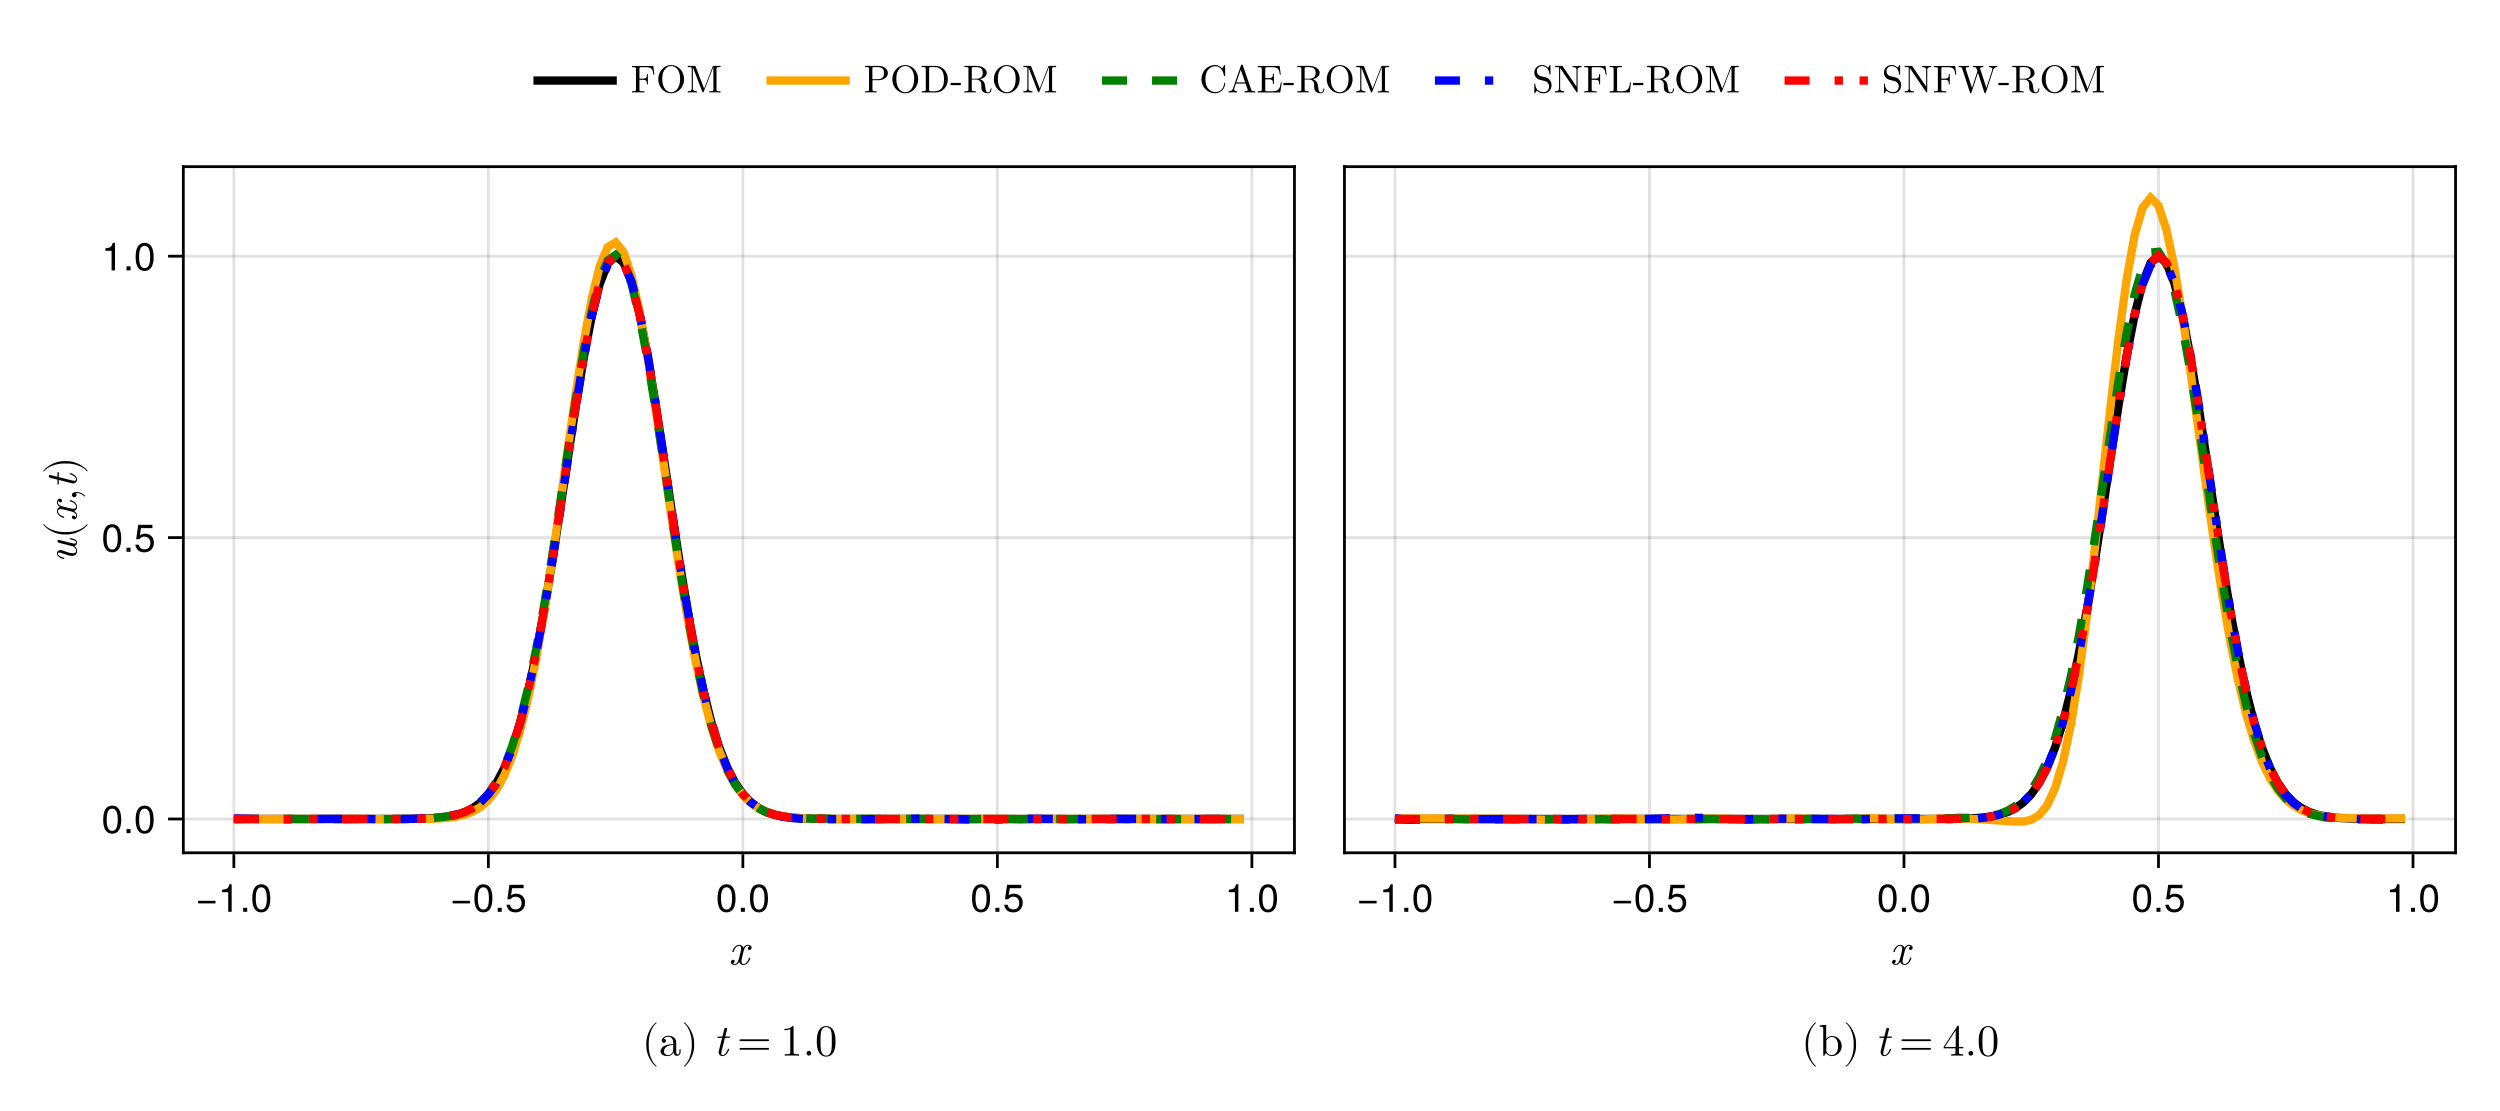 <?xml version="1.0" encoding="UTF-8"?>
<svg xmlns="http://www.w3.org/2000/svg" xmlns:xlink="http://www.w3.org/1999/xlink" width="900" height="400" viewBox="0 0 900 400">
<defs>
<g>
<g id="glyph-0-0-9c16c430">
<path d="M 7.812 -2.281 C 7.812 -2.453 7.688 -2.453 7.562 -2.453 C 7.375 -2.453 7.359 -2.438 7.281 -2.172 C 6.844 -0.797 6.047 -0.172 5.375 -0.172 C 5.062 -0.172 4.625 -0.375 4.625 -1.203 C 4.625 -1.578 4.797 -2.266 4.922 -2.812 L 5.469 -5.016 C 5.703 -5.844 6.125 -6.719 6.875 -6.719 C 6.922 -6.719 7.328 -6.719 7.578 -6.5 C 6.938 -6.344 6.938 -5.734 6.938 -5.734 C 6.938 -5.516 7.094 -5.219 7.5 -5.219 C 7.797 -5.219 8.281 -5.438 8.281 -6.062 C 8.281 -6.875 7.359 -7.078 6.891 -7.078 C 6.016 -7.078 5.484 -6.281 5.328 -5.984 C 4.969 -6.938 4.188 -7.078 3.797 -7.078 C 2.188 -7.078 1.328 -4.969 1.328 -4.609 C 1.328 -4.453 1.484 -4.453 1.562 -4.453 C 1.781 -4.453 1.781 -4.469 1.859 -4.719 C 2.281 -6.094 3.125 -6.719 3.766 -6.719 C 4.219 -6.719 4.531 -6.359 4.531 -5.719 C 4.531 -5.328 4.344 -4.547 4.188 -3.953 L 3.828 -2.5 C 3.562 -1.453 3.234 -0.172 2.266 -0.172 C 2.219 -0.172 1.844 -0.172 1.562 -0.406 C 2.047 -0.531 2.188 -0.922 2.188 -1.172 C 2.188 -1.578 1.859 -1.688 1.641 -1.688 C 1.25 -1.688 0.844 -1.344 0.844 -0.812 C 0.844 -0.188 1.516 0.172 2.25 0.172 C 3.031 0.172 3.547 -0.438 3.828 -0.906 C 4.141 0 4.922 0.172 5.344 0.172 C 6.984 0.172 7.812 -1.969 7.812 -2.281 Z M 7.812 -2.281 "/>
</g>
<g id="glyph-1-0-9c16c430">
<path d="M 7.219 -3.031 C 7.219 -3.031 0.953 -3.031 0.953 -3.031 C 0.953 -3.031 0.953 -3.969 0.953 -3.969 C 0.953 -3.969 7.219 -3.969 7.219 -3.969 C 7.219 -3.969 7.219 -3.031 7.219 -3.031 Z M 7.219 -3.031 "/>
</g>
<g id="glyph-1-1-9c16c430">
<path d="M 7.094 -4.781 C 7.094 -1.516 5.953 0.203 3.844 0.203 C 1.719 0.203 0.609 -1.516 0.609 -4.859 C 0.609 -8.188 1.703 -9.922 3.844 -9.922 C 6 -9.922 7.094 -8.219 7.094 -4.781 Z M 5.844 -4.891 C 5.844 -7.547 5.188 -8.828 3.844 -8.828 C 2.516 -8.828 1.859 -7.562 1.859 -4.844 C 1.859 -2.125 2.516 -0.812 3.828 -0.812 C 5.188 -0.812 5.844 -2.078 5.844 -4.891 Z M 5.844 -4.891 "/>
</g>
<g id="glyph-2-0-9c16c430">
<path d="M 4.859 0 C 4.859 0 3.625 0 3.625 0 C 3.625 0 3.625 -7.062 3.625 -7.062 C 3.625 -7.062 1.422 -7.062 1.422 -7.062 C 1.422 -7.062 1.422 -7.953 1.422 -7.953 C 3.328 -8.188 3.609 -8.406 4.047 -9.922 C 4.047 -9.922 4.859 -9.922 4.859 -9.922 C 4.859 -9.922 4.859 0 4.859 0 Z M 4.859 0 "/>
</g>
<g id="glyph-2-1-9c16c430">
<path d="M 2.672 0 C 2.672 0 1.219 0 1.219 0 C 1.219 0 1.219 -1.453 1.219 -1.453 C 1.219 -1.453 2.672 -1.453 2.672 -1.453 C 2.672 -1.453 2.672 0 2.672 0 Z M 2.672 0 "/>
</g>
<g id="glyph-3-0-9c16c430">
<path d="M 2.672 0 C 2.672 0 1.219 0 1.219 0 C 1.219 0 1.219 -1.453 1.219 -1.453 C 1.219 -1.453 2.672 -1.453 2.672 -1.453 C 2.672 -1.453 2.672 0 2.672 0 Z M 2.672 0 "/>
</g>
<g id="glyph-3-1-9c16c430">
<path d="M 7.219 -3.031 C 7.219 -3.031 0.953 -3.031 0.953 -3.031 C 0.953 -3.031 0.953 -3.969 0.953 -3.969 C 0.953 -3.969 7.219 -3.969 7.219 -3.969 C 7.219 -3.969 7.219 -3.031 7.219 -3.031 Z M 7.219 -3.031 "/>
</g>
<g id="glyph-3-2-9c16c430">
<path d="M 7.094 -4.781 C 7.094 -1.516 5.953 0.203 3.844 0.203 C 1.719 0.203 0.609 -1.516 0.609 -4.859 C 0.609 -8.188 1.703 -9.922 3.844 -9.922 C 6 -9.922 7.094 -8.219 7.094 -4.781 Z M 5.844 -4.891 C 5.844 -7.547 5.188 -8.828 3.844 -8.828 C 2.516 -8.828 1.859 -7.562 1.859 -4.844 C 1.859 -2.125 2.516 -0.812 3.828 -0.812 C 5.188 -0.812 5.844 -2.078 5.844 -4.891 Z M 5.844 -4.891 "/>
</g>
<g id="glyph-3-3-9c16c430">
<path d="M 7.188 -3.297 C 7.188 -1.188 5.781 0.203 3.781 0.203 C 2.016 0.203 0.891 -0.578 0.484 -2.547 C 0.484 -2.547 1.719 -2.547 1.719 -2.547 C 2.016 -1.422 2.672 -0.875 3.75 -0.875 C 5.094 -0.875 5.922 -1.688 5.922 -3.125 C 5.922 -4.594 5.078 -5.453 3.75 -5.453 C 2.984 -5.453 2.5 -5.203 1.938 -4.516 C 1.938 -4.516 0.797 -4.516 0.797 -4.516 C 0.797 -4.516 1.547 -9.719 1.547 -9.719 C 1.547 -9.719 6.656 -9.719 6.656 -9.719 C 6.656 -9.719 6.656 -8.5 6.656 -8.5 C 6.656 -8.5 2.531 -8.5 2.531 -8.5 C 2.531 -8.5 2.141 -5.938 2.141 -5.938 C 2.719 -6.359 3.281 -6.531 3.969 -6.531 C 5.875 -6.531 7.188 -5.25 7.188 -3.297 Z M 7.188 -3.297 "/>
</g>
<g id="glyph-3-4-9c16c430">
<path d="M 4.859 0 C 4.859 0 3.625 0 3.625 0 C 3.625 0 3.625 -7.062 3.625 -7.062 C 3.625 -7.062 1.422 -7.062 1.422 -7.062 C 1.422 -7.062 1.422 -7.953 1.422 -7.953 C 3.328 -8.188 3.609 -8.406 4.047 -9.922 C 4.047 -9.922 4.859 -9.922 4.859 -9.922 C 4.859 -9.922 4.859 0 4.859 0 Z M 4.859 0 "/>
</g>
<g id="glyph-4-0-9c16c430">
<path d="M 2.672 0 C 2.672 0 1.219 0 1.219 0 C 1.219 0 1.219 -1.453 1.219 -1.453 C 1.219 -1.453 2.672 -1.453 2.672 -1.453 C 2.672 -1.453 2.672 0 2.672 0 Z M 2.672 0 "/>
</g>
<g id="glyph-4-1-9c16c430">
<path d="M 7.094 -4.781 C 7.094 -1.516 5.953 0.203 3.844 0.203 C 1.719 0.203 0.609 -1.516 0.609 -4.859 C 0.609 -8.188 1.703 -9.922 3.844 -9.922 C 6 -9.922 7.094 -8.219 7.094 -4.781 Z M 5.844 -4.891 C 5.844 -7.547 5.188 -8.828 3.844 -8.828 C 2.516 -8.828 1.859 -7.562 1.859 -4.844 C 1.859 -2.125 2.516 -0.812 3.828 -0.812 C 5.188 -0.812 5.844 -2.078 5.844 -4.891 Z M 5.844 -4.891 "/>
</g>
<g id="glyph-5-0-9c16c430">
<path d="M 7.188 -3.297 C 7.188 -1.188 5.781 0.203 3.781 0.203 C 2.016 0.203 0.891 -0.578 0.484 -2.547 C 0.484 -2.547 1.719 -2.547 1.719 -2.547 C 2.016 -1.422 2.672 -0.875 3.75 -0.875 C 5.094 -0.875 5.922 -1.688 5.922 -3.125 C 5.922 -4.594 5.078 -5.453 3.75 -5.453 C 2.984 -5.453 2.5 -5.203 1.938 -4.516 C 1.938 -4.516 0.797 -4.516 0.797 -4.516 C 0.797 -4.516 1.547 -9.719 1.547 -9.719 C 1.547 -9.719 6.656 -9.719 6.656 -9.719 C 6.656 -9.719 6.656 -8.5 6.656 -8.5 C 6.656 -8.5 2.531 -8.5 2.531 -8.5 C 2.531 -8.5 2.141 -5.938 2.141 -5.938 C 2.719 -6.359 3.281 -6.531 3.969 -6.531 C 5.875 -6.531 7.188 -5.25 7.188 -3.297 Z M 7.188 -3.297 "/>
</g>
<g id="glyph-6-0-9c16c430">
<path d="M 2.672 0 C 2.672 0 1.219 0 1.219 0 C 1.219 0 1.219 -1.453 1.219 -1.453 C 1.219 -1.453 2.672 -1.453 2.672 -1.453 C 2.672 -1.453 2.672 0 2.672 0 Z M 2.672 0 "/>
</g>
<g id="glyph-6-1-9c16c430">
<path d="M 4.859 0 C 4.859 0 3.625 0 3.625 0 C 3.625 0 3.625 -7.062 3.625 -7.062 C 3.625 -7.062 1.422 -7.062 1.422 -7.062 C 1.422 -7.062 1.422 -7.953 1.422 -7.953 C 3.328 -8.188 3.609 -8.406 4.047 -9.922 C 4.047 -9.922 4.859 -9.922 4.859 -9.922 C 4.859 -9.922 4.859 0 4.859 0 Z M 4.859 0 "/>
</g>
<g id="glyph-7-0-9c16c430">
<path d="M -2.281 -8.969 C -2.453 -8.969 -2.453 -8.844 -2.453 -8.734 C -2.453 -8.547 -2.438 -8.531 -2.078 -8.438 C -1.188 -8.203 -0.172 -7.906 -0.172 -7.359 C -0.172 -6.938 -0.609 -6.938 -0.828 -6.938 C -0.938 -6.938 -1.203 -6.938 -1.641 -7.062 L -6.25 -8.203 C -6.359 -8.234 -6.438 -8.25 -6.484 -8.25 C -6.656 -8.25 -6.891 -8.125 -6.891 -7.812 C -6.891 -7.328 -6.438 -7.219 -6.297 -7.188 L -1.625 -6.016 C -1.344 -5.938 -1.312 -5.938 -1.109 -5.797 C -0.656 -5.484 -0.172 -5.031 -0.172 -4.312 C -0.172 -3.594 -0.875 -3.453 -1.406 -3.453 C -2.391 -3.453 -3.828 -3.984 -4.906 -4.391 C -5.25 -4.516 -5.469 -4.594 -5.781 -4.594 C -6.578 -4.594 -7.078 -4.062 -7.078 -3.375 C -7.078 -1.891 -4.703 -1.328 -4.609 -1.328 C -4.453 -1.328 -4.453 -1.484 -4.453 -1.562 C -4.453 -1.781 -4.484 -1.797 -4.703 -1.859 C -5.203 -1.984 -6.719 -2.422 -6.719 -3.344 C -6.719 -3.516 -6.672 -3.703 -6.25 -3.703 C -5.875 -3.703 -5.438 -3.531 -4.812 -3.312 C -3.703 -2.891 -2.516 -2.484 -1.688 -2.484 C -0.281 -2.484 0.172 -3.406 0.172 -4.266 C 0.172 -5.125 -0.297 -5.656 -0.781 -6.047 C 0.078 -6.344 0.172 -7.031 0.172 -7.328 C 0.172 -7.922 -0.219 -8.25 -0.719 -8.5 C -1.328 -8.781 -2.281 -8.969 -2.281 -8.969 Z M -2.281 -8.969 "/>
</g>
<g id="glyph-8-0-9c16c430">
<path d="M 3.812 -5.312 C 3.766 -5.312 3.719 -5.281 3.688 -5.25 C 2.438 -3.578 -0.766 -2.484 -3.328 -2.484 L -4.672 -2.484 C -7.234 -2.484 -10.438 -3.578 -11.688 -5.25 C -11.719 -5.281 -11.766 -5.312 -11.812 -5.312 C -11.891 -5.312 -11.969 -5.234 -11.969 -5.156 C -11.969 -5.125 -11.953 -5.094 -11.938 -5.062 C -10.609 -3.297 -7.406 -1.609 -4.672 -1.609 L -3.328 -1.609 C -0.594 -1.609 2.609 -3.297 3.938 -5.062 C 3.953 -5.094 3.969 -5.125 3.969 -5.156 C 3.969 -5.234 3.891 -5.312 3.812 -5.312 Z M 3.812 -5.312 "/>
</g>
<g id="glyph-8-1-9c16c430">
<path d="M -3.328 -4.609 L -4.672 -4.609 C -7.406 -4.609 -10.609 -2.922 -11.938 -1.172 C -11.953 -1.141 -11.969 -1.109 -11.969 -1.078 C -11.969 -0.984 -11.891 -0.906 -11.812 -0.906 C -11.766 -0.906 -11.719 -0.938 -11.688 -0.969 C -10.438 -2.641 -7.234 -3.75 -4.672 -3.75 L -3.328 -3.75 C -0.766 -3.75 2.438 -2.641 3.688 -0.969 C 3.719 -0.938 3.766 -0.906 3.812 -0.906 C 3.891 -0.906 3.969 -0.984 3.969 -1.078 C 3.969 -1.109 3.953 -1.141 3.938 -1.172 C 2.609 -2.922 -0.594 -4.609 -3.328 -4.609 Z M -3.328 -4.609 "/>
</g>
<g id="glyph-9-0-9c16c430">
<path d="M -2.281 -7.812 C -2.453 -7.812 -2.453 -7.688 -2.453 -7.562 C -2.453 -7.375 -2.438 -7.359 -2.172 -7.281 C -0.797 -6.844 -0.172 -6.047 -0.172 -5.375 C -0.172 -5.062 -0.375 -4.625 -1.203 -4.625 C -1.578 -4.625 -2.266 -4.797 -2.812 -4.922 L -5.016 -5.469 C -5.844 -5.703 -6.719 -6.125 -6.719 -6.875 C -6.719 -6.922 -6.719 -7.328 -6.5 -7.578 C -6.344 -6.938 -5.734 -6.938 -5.734 -6.938 C -5.516 -6.938 -5.219 -7.094 -5.219 -7.5 C -5.219 -7.797 -5.438 -8.281 -6.062 -8.281 C -6.875 -8.281 -7.078 -7.359 -7.078 -6.891 C -7.078 -6.016 -6.281 -5.484 -5.984 -5.328 C -6.938 -4.969 -7.078 -4.188 -7.078 -3.797 C -7.078 -2.188 -4.969 -1.328 -4.609 -1.328 C -4.453 -1.328 -4.453 -1.484 -4.453 -1.562 C -4.453 -1.781 -4.469 -1.781 -4.719 -1.859 C -6.094 -2.281 -6.719 -3.125 -6.719 -3.766 C -6.719 -4.219 -6.359 -4.531 -5.719 -4.531 C -5.328 -4.531 -4.547 -4.344 -3.953 -4.188 L -2.5 -3.828 C -1.453 -3.562 -0.172 -3.234 -0.172 -2.266 C -0.172 -2.219 -0.172 -1.844 -0.406 -1.562 C -0.531 -2.047 -0.922 -2.188 -1.172 -2.188 C -1.578 -2.188 -1.688 -1.859 -1.688 -1.641 C -1.688 -1.25 -1.344 -0.844 -0.812 -0.844 C -0.188 -0.844 0.172 -1.516 0.172 -2.25 C 0.172 -3.031 -0.438 -3.547 -0.906 -3.828 C 0 -4.141 0.172 -4.922 0.172 -5.344 C 0.172 -6.984 -1.969 -7.812 -2.281 -7.812 Z M -2.281 -7.812 "/>
</g>
<g id="glyph-9-1-9c16c430">
<path d="M -2.281 -5.703 C -2.453 -5.703 -2.453 -5.562 -2.453 -5.453 C -2.453 -5.266 -2.438 -5.266 -2.141 -5.141 C -1.375 -4.844 -0.172 -4.203 -0.172 -3.297 C -0.172 -2.859 -0.578 -2.859 -0.828 -2.859 C -0.938 -2.859 -1.203 -2.859 -1.641 -2.969 L -6.406 -4.156 L -6.406 -5.516 C -6.406 -5.797 -6.406 -5.969 -6.703 -5.969 C -6.891 -5.969 -6.891 -5.828 -6.891 -5.562 L -6.891 -4.281 L -9.266 -4.875 C -9.484 -4.938 -9.516 -4.938 -9.594 -4.938 C -9.938 -4.938 -10.016 -4.672 -10.016 -4.516 C -10.016 -4.109 -9.688 -3.953 -9.438 -3.891 L -6.891 -3.266 L -6.891 -1.906 C -6.891 -1.625 -6.891 -1.453 -6.594 -1.453 C -6.406 -1.453 -6.406 -1.594 -6.406 -1.859 L -6.406 -3.141 L -1.812 -1.984 C -1.75 -1.969 -1.484 -1.906 -1.266 -1.906 C -0.469 -1.906 0.172 -2.438 0.172 -3.266 C 0.172 -4.875 -2.203 -5.703 -2.281 -5.703 Z M -2.281 -5.703 "/>
</g>
<g id="glyph-10-0-9c16c430">
<path d="M -0.016 -3.25 C -1.078 -3.25 -1.703 -2.844 -1.703 -2.219 C -1.703 -1.703 -1.297 -1.375 -0.844 -1.375 C -0.422 -1.375 0 -1.703 0 -2.219 C 0 -2.422 -0.062 -2.625 -0.203 -2.781 C -0.234 -2.828 -0.25 -2.859 -0.25 -2.859 C -0.25 -2.859 -0.234 -2.891 -0.016 -2.891 C 1.172 -2.891 2.125 -2.344 2.656 -1.812 C 2.828 -1.625 2.859 -1.625 2.906 -1.625 C 3.031 -1.625 3.094 -1.719 3.094 -1.797 C 3.094 -1.969 1.859 -3.25 -0.016 -3.25 Z M -0.016 -3.25 "/>
</g>
<g id="glyph-11-0-9c16c430">
<path d="M 7.094 -4.781 C 7.094 -1.516 5.953 0.203 3.844 0.203 C 1.719 0.203 0.609 -1.516 0.609 -4.859 C 0.609 -8.188 1.703 -9.922 3.844 -9.922 C 6 -9.922 7.094 -8.219 7.094 -4.781 Z M 5.844 -4.891 C 5.844 -7.547 5.188 -8.828 3.844 -8.828 C 2.516 -8.828 1.859 -7.562 1.859 -4.844 C 1.859 -2.125 2.516 -0.812 3.828 -0.812 C 5.188 -0.812 5.844 -2.078 5.844 -4.891 Z M 5.844 -4.891 "/>
</g>
<g id="glyph-12-0-9c16c430">
<path d="M 2.672 0 C 2.672 0 1.219 0 1.219 0 C 1.219 0 1.219 -1.453 1.219 -1.453 C 1.219 -1.453 2.672 -1.453 2.672 -1.453 C 2.672 -1.453 2.672 0 2.672 0 Z M 2.672 0 "/>
</g>
<g id="glyph-13-0-9c16c430">
<path d="M 7.094 -4.781 C 7.094 -1.516 5.953 0.203 3.844 0.203 C 1.719 0.203 0.609 -1.516 0.609 -4.859 C 0.609 -8.188 1.703 -9.922 3.844 -9.922 C 6 -9.922 7.094 -8.219 7.094 -4.781 Z M 5.844 -4.891 C 5.844 -7.547 5.188 -8.828 3.844 -8.828 C 2.516 -8.828 1.859 -7.562 1.859 -4.844 C 1.859 -2.125 2.516 -0.812 3.828 -0.812 C 5.188 -0.812 5.844 -2.078 5.844 -4.891 Z M 5.844 -4.891 "/>
</g>
<g id="glyph-13-1-9c16c430">
<path d="M 7.188 -3.297 C 7.188 -1.188 5.781 0.203 3.781 0.203 C 2.016 0.203 0.891 -0.578 0.484 -2.547 C 0.484 -2.547 1.719 -2.547 1.719 -2.547 C 2.016 -1.422 2.672 -0.875 3.75 -0.875 C 5.094 -0.875 5.922 -1.688 5.922 -3.125 C 5.922 -4.594 5.078 -5.453 3.75 -5.453 C 2.984 -5.453 2.5 -5.203 1.938 -4.516 C 1.938 -4.516 0.797 -4.516 0.797 -4.516 C 0.797 -4.516 1.547 -9.719 1.547 -9.719 C 1.547 -9.719 6.656 -9.719 6.656 -9.719 C 6.656 -9.719 6.656 -8.5 6.656 -8.5 C 6.656 -8.5 2.531 -8.5 2.531 -8.5 C 2.531 -8.5 2.141 -5.938 2.141 -5.938 C 2.719 -6.359 3.281 -6.531 3.969 -6.531 C 5.875 -6.531 7.188 -5.25 7.188 -3.297 Z M 7.188 -3.297 "/>
</g>
<g id="glyph-14-0-9c16c430">
<path d="M 2.672 0 C 2.672 0 1.219 0 1.219 0 C 1.219 0 1.219 -1.453 1.219 -1.453 C 1.219 -1.453 2.672 -1.453 2.672 -1.453 C 2.672 -1.453 2.672 0 2.672 0 Z M 2.672 0 "/>
</g>
<g id="glyph-15-0-9c16c430">
<path d="M 4.859 0 C 4.859 0 3.625 0 3.625 0 C 3.625 0 3.625 -7.062 3.625 -7.062 C 3.625 -7.062 1.422 -7.062 1.422 -7.062 C 1.422 -7.062 1.422 -7.953 1.422 -7.953 C 3.328 -8.188 3.609 -8.406 4.047 -9.922 C 4.047 -9.922 4.859 -9.922 4.859 -9.922 C 4.859 -9.922 4.859 0 4.859 0 Z M 4.859 0 "/>
</g>
<g id="glyph-15-1-9c16c430">
<path d="M 7.094 -4.781 C 7.094 -1.516 5.953 0.203 3.844 0.203 C 1.719 0.203 0.609 -1.516 0.609 -4.859 C 0.609 -8.188 1.703 -9.922 3.844 -9.922 C 6 -9.922 7.094 -8.219 7.094 -4.781 Z M 5.844 -4.891 C 5.844 -7.547 5.188 -8.828 3.844 -8.828 C 2.516 -8.828 1.859 -7.562 1.859 -4.844 C 1.859 -2.125 2.516 -0.812 3.828 -0.812 C 5.188 -0.812 5.844 -2.078 5.844 -4.891 Z M 5.844 -4.891 "/>
</g>
<g id="glyph-16-0-9c16c430">
<path d="M 7.812 -2.281 C 7.812 -2.453 7.688 -2.453 7.562 -2.453 C 7.375 -2.453 7.359 -2.438 7.281 -2.172 C 6.844 -0.797 6.047 -0.172 5.375 -0.172 C 5.062 -0.172 4.625 -0.375 4.625 -1.203 C 4.625 -1.578 4.797 -2.266 4.922 -2.812 L 5.469 -5.016 C 5.703 -5.844 6.125 -6.719 6.875 -6.719 C 6.922 -6.719 7.328 -6.719 7.578 -6.5 C 6.938 -6.344 6.938 -5.734 6.938 -5.734 C 6.938 -5.516 7.094 -5.219 7.5 -5.219 C 7.797 -5.219 8.281 -5.438 8.281 -6.062 C 8.281 -6.875 7.359 -7.078 6.891 -7.078 C 6.016 -7.078 5.484 -6.281 5.328 -5.984 C 4.969 -6.938 4.188 -7.078 3.797 -7.078 C 2.188 -7.078 1.328 -4.969 1.328 -4.609 C 1.328 -4.453 1.484 -4.453 1.562 -4.453 C 1.781 -4.453 1.781 -4.469 1.859 -4.719 C 2.281 -6.094 3.125 -6.719 3.766 -6.719 C 4.219 -6.719 4.531 -6.359 4.531 -5.719 C 4.531 -5.328 4.344 -4.547 4.188 -3.953 L 3.828 -2.5 C 3.562 -1.453 3.234 -0.172 2.266 -0.172 C 2.219 -0.172 1.844 -0.172 1.562 -0.406 C 2.047 -0.531 2.188 -0.922 2.188 -1.172 C 2.188 -1.578 1.859 -1.688 1.641 -1.688 C 1.25 -1.688 0.844 -1.344 0.844 -0.812 C 0.844 -0.188 1.516 0.172 2.25 0.172 C 3.031 0.172 3.547 -0.438 3.828 -0.906 C 4.141 0 4.922 0.172 5.344 0.172 C 6.984 0.172 7.812 -1.969 7.812 -2.281 Z M 7.812 -2.281 "/>
</g>
<g id="glyph-17-0-9c16c430">
<path d="M 7.219 -3.031 C 7.219 -3.031 0.953 -3.031 0.953 -3.031 C 0.953 -3.031 0.953 -3.969 0.953 -3.969 C 0.953 -3.969 7.219 -3.969 7.219 -3.969 C 7.219 -3.969 7.219 -3.031 7.219 -3.031 Z M 7.219 -3.031 "/>
</g>
<g id="glyph-17-1-9c16c430">
<path d="M 7.094 -4.781 C 7.094 -1.516 5.953 0.203 3.844 0.203 C 1.719 0.203 0.609 -1.516 0.609 -4.859 C 0.609 -8.188 1.703 -9.922 3.844 -9.922 C 6 -9.922 7.094 -8.219 7.094 -4.781 Z M 5.844 -4.891 C 5.844 -7.547 5.188 -8.828 3.844 -8.828 C 2.516 -8.828 1.859 -7.562 1.859 -4.844 C 1.859 -2.125 2.516 -0.812 3.828 -0.812 C 5.188 -0.812 5.844 -2.078 5.844 -4.891 Z M 5.844 -4.891 "/>
</g>
<g id="glyph-17-2-9c16c430">
<path d="M 2.672 0 C 2.672 0 1.219 0 1.219 0 C 1.219 0 1.219 -1.453 1.219 -1.453 C 1.219 -1.453 2.672 -1.453 2.672 -1.453 C 2.672 -1.453 2.672 0 2.672 0 Z M 2.672 0 "/>
</g>
<g id="glyph-17-3-9c16c430">
<path d="M 4.859 0 C 4.859 0 3.625 0 3.625 0 C 3.625 0 3.625 -7.062 3.625 -7.062 C 3.625 -7.062 1.422 -7.062 1.422 -7.062 C 1.422 -7.062 1.422 -7.953 1.422 -7.953 C 3.328 -8.188 3.609 -8.406 4.047 -9.922 C 4.047 -9.922 4.859 -9.922 4.859 -9.922 C 4.859 -9.922 4.859 0 4.859 0 Z M 4.859 0 "/>
</g>
<g id="glyph-18-0-9c16c430">
<path d="M 2.672 0 C 2.672 0 1.219 0 1.219 0 C 1.219 0 1.219 -1.453 1.219 -1.453 C 1.219 -1.453 2.672 -1.453 2.672 -1.453 C 2.672 -1.453 2.672 0 2.672 0 Z M 2.672 0 "/>
</g>
<g id="glyph-18-1-9c16c430">
<path d="M 7.188 -3.297 C 7.188 -1.188 5.781 0.203 3.781 0.203 C 2.016 0.203 0.891 -0.578 0.484 -2.547 C 0.484 -2.547 1.719 -2.547 1.719 -2.547 C 2.016 -1.422 2.672 -0.875 3.75 -0.875 C 5.094 -0.875 5.922 -1.688 5.922 -3.125 C 5.922 -4.594 5.078 -5.453 3.75 -5.453 C 2.984 -5.453 2.5 -5.203 1.938 -4.516 C 1.938 -4.516 0.797 -4.516 0.797 -4.516 C 0.797 -4.516 1.547 -9.719 1.547 -9.719 C 1.547 -9.719 6.656 -9.719 6.656 -9.719 C 6.656 -9.719 6.656 -8.5 6.656 -8.5 C 6.656 -8.5 2.531 -8.5 2.531 -8.5 C 2.531 -8.5 2.141 -5.938 2.141 -5.938 C 2.719 -6.359 3.281 -6.531 3.969 -6.531 C 5.875 -6.531 7.188 -5.25 7.188 -3.297 Z M 7.188 -3.297 "/>
</g>
<g id="glyph-19-0-9c16c430">
<path d="M 5.312 3.812 C 5.312 3.766 5.281 3.719 5.25 3.688 C 3.578 2.438 2.484 -0.766 2.484 -3.328 L 2.484 -4.672 C 2.484 -7.234 3.578 -10.438 5.25 -11.688 C 5.281 -11.719 5.312 -11.766 5.312 -11.812 C 5.312 -11.891 5.234 -11.969 5.156 -11.969 C 5.125 -11.969 5.094 -11.953 5.062 -11.938 C 3.297 -10.609 1.609 -7.406 1.609 -4.672 L 1.609 -3.328 C 1.609 -0.594 3.297 2.609 5.062 3.938 C 5.094 3.953 5.125 3.969 5.156 3.969 C 5.234 3.969 5.312 3.891 5.312 3.812 Z M 5.312 3.812 "/>
</g>
<g id="glyph-19-1-9c16c430">
</g>
<g id="glyph-20-0-9c16c430">
<path d="M 7.734 -1.422 L 7.734 -2.312 L 7.328 -2.312 L 7.328 -1.422 C 7.328 -0.5 6.922 -0.406 6.75 -0.406 C 6.219 -0.406 6.156 -1.125 6.156 -1.203 L 6.156 -4.406 C 6.156 -5.078 6.156 -5.703 5.578 -6.281 C 4.953 -6.906 4.156 -7.172 3.391 -7.172 C 2.078 -7.172 0.969 -6.422 0.969 -5.359 C 0.969 -4.875 1.297 -4.609 1.719 -4.609 C 2.156 -4.609 2.453 -4.922 2.453 -5.344 C 2.453 -5.531 2.375 -6.062 1.625 -6.078 C 2.062 -6.641 2.844 -6.812 3.359 -6.812 C 4.141 -6.812 5.062 -6.188 5.062 -4.766 L 5.062 -4.172 C 4.234 -4.125 3.125 -4.078 2.109 -3.594 C 0.906 -3.062 0.516 -2.219 0.516 -1.516 C 0.516 -0.219 2.062 0.172 3.078 0.172 C 4.125 0.172 4.859 -0.469 5.172 -1.219 C 5.234 -0.578 5.656 0.094 6.422 0.094 C 6.75 0.094 7.734 -0.125 7.734 -1.422 Z M 5.062 -2.234 C 5.062 -0.719 3.906 -0.172 3.188 -0.172 C 2.406 -0.172 1.75 -0.734 1.75 -1.531 C 1.75 -2.422 2.422 -3.75 5.062 -3.844 Z M 5.062 -2.234 "/>
</g>
<g id="glyph-21-0-9c16c430">
<path d="M 4.609 -3.328 L 4.609 -4.672 C 4.609 -7.406 2.922 -10.609 1.172 -11.938 C 1.141 -11.953 1.109 -11.969 1.078 -11.969 C 0.984 -11.969 0.906 -11.891 0.906 -11.812 C 0.906 -11.766 0.938 -11.719 0.969 -11.688 C 2.641 -10.438 3.75 -7.234 3.75 -4.672 L 3.75 -3.328 C 3.75 -0.766 2.641 2.438 0.969 3.688 C 0.938 3.719 0.906 3.766 0.906 3.812 C 0.906 3.891 0.984 3.969 1.078 3.969 C 1.109 3.969 1.141 3.953 1.172 3.938 C 2.922 2.609 4.609 -0.594 4.609 -3.328 Z M 4.609 -3.328 "/>
</g>
<g id="glyph-21-1-9c16c430">
<path d="M 11.547 -5.547 C 11.547 -5.734 11.406 -5.875 11.234 -5.875 L 1.219 -5.875 C 1.047 -5.875 0.891 -5.734 0.891 -5.547 C 0.891 -5.375 1.047 -5.234 1.219 -5.234 L 11.234 -5.234 C 11.406 -5.234 11.547 -5.375 11.547 -5.547 Z M 11.547 -2.453 C 11.547 -2.625 11.406 -2.766 11.234 -2.766 L 1.219 -2.766 C 1.047 -2.766 0.891 -2.625 0.891 -2.453 C 0.891 -2.266 1.047 -2.125 1.219 -2.125 L 11.234 -2.125 C 11.406 -2.125 11.547 -2.266 11.547 -2.453 Z M 11.547 -2.453 "/>
</g>
<g id="glyph-22-0-9c16c430">
<path d="M 5.703 -2.281 C 5.703 -2.453 5.562 -2.453 5.453 -2.453 C 5.266 -2.453 5.266 -2.438 5.141 -2.141 C 4.844 -1.375 4.203 -0.172 3.297 -0.172 C 2.859 -0.172 2.859 -0.578 2.859 -0.828 C 2.859 -0.938 2.859 -1.203 2.969 -1.641 L 4.156 -6.406 L 5.516 -6.406 C 5.797 -6.406 5.969 -6.406 5.969 -6.703 C 5.969 -6.891 5.828 -6.891 5.562 -6.891 L 4.281 -6.891 L 4.875 -9.266 C 4.938 -9.484 4.938 -9.516 4.938 -9.594 C 4.938 -9.938 4.672 -10.016 4.516 -10.016 C 4.109 -10.016 3.953 -9.688 3.891 -9.438 L 3.266 -6.891 L 1.906 -6.891 C 1.625 -6.891 1.453 -6.891 1.453 -6.594 C 1.453 -6.406 1.594 -6.406 1.859 -6.406 L 3.141 -6.406 L 1.984 -1.812 C 1.969 -1.75 1.906 -1.484 1.906 -1.266 C 1.906 -0.469 2.438 0.172 3.266 0.172 C 4.875 0.172 5.703 -2.203 5.703 -2.281 Z M 5.703 -2.281 "/>
</g>
<g id="glyph-23-0-9c16c430">
<path d="M 6.703 0 L 6.703 -0.5 L 6.188 -0.5 C 4.75 -0.5 4.703 -0.672 4.703 -1.266 L 4.703 -10.234 C 4.703 -10.625 4.703 -10.656 4.344 -10.656 C 3.344 -9.625 1.938 -9.625 1.422 -9.625 L 1.422 -9.141 C 1.75 -9.141 2.688 -9.141 3.516 -9.547 L 3.516 -1.266 C 3.516 -0.688 3.469 -0.5 2.031 -0.5 L 1.516 -0.5 L 1.516 0 C 2.078 -0.047 3.469 -0.047 4.109 -0.047 C 4.75 -0.047 6.141 -0.047 6.703 0 Z M 6.703 0 "/>
</g>
<g id="glyph-23-1-9c16c430">
<path d="M 7.359 -5.125 C 7.359 -6.406 7.281 -7.688 6.719 -8.859 C 5.984 -10.406 4.672 -10.656 4 -10.656 C 3.047 -10.656 1.875 -10.234 1.219 -8.75 C 0.703 -7.641 0.625 -6.406 0.625 -5.125 C 0.625 -3.922 0.688 -2.484 1.344 -1.266 C 2.031 0.031 3.203 0.359 3.984 0.359 C 4.844 0.359 6.062 0.016 6.766 -1.5 C 7.281 -2.609 7.359 -3.859 7.359 -5.125 Z M 6.031 -5.312 C 6.031 -4.109 6.031 -3.031 5.859 -2 C 5.609 -0.484 4.703 0 3.984 0 C 3.359 0 2.422 -0.406 2.125 -1.938 C 1.953 -2.891 1.953 -4.375 1.953 -5.312 C 1.953 -6.344 1.953 -7.391 2.078 -8.25 C 2.391 -10.156 3.578 -10.297 3.984 -10.297 C 4.516 -10.297 5.562 -10.016 5.875 -8.438 C 6.031 -7.531 6.031 -6.312 6.031 -5.312 Z M 6.031 -5.312 "/>
</g>
<g id="glyph-23-2-9c16c430">
</g>
<g id="glyph-24-0-9c16c430">
<path d="M 3.078 -0.844 C 3.078 -1.312 2.688 -1.703 2.219 -1.703 C 1.766 -1.703 1.375 -1.312 1.375 -0.844 C 1.375 -0.391 1.766 0 2.219 0 C 2.688 0 3.078 -0.391 3.078 -0.844 Z M 3.078 -0.844 "/>
</g>
<g id="glyph-25-0-9c16c430">
<path d="M 5.312 3.812 C 5.312 3.766 5.281 3.719 5.25 3.688 C 3.578 2.438 2.484 -0.766 2.484 -3.328 L 2.484 -4.672 C 2.484 -7.234 3.578 -10.438 5.25 -11.688 C 5.281 -11.719 5.312 -11.766 5.312 -11.812 C 5.312 -11.891 5.234 -11.969 5.156 -11.969 C 5.125 -11.969 5.094 -11.953 5.062 -11.938 C 3.297 -10.609 1.609 -7.406 1.609 -4.672 L 1.609 -3.328 C 1.609 -0.594 3.297 2.609 5.062 3.938 C 5.094 3.953 5.125 3.969 5.156 3.969 C 5.234 3.969 5.312 3.891 5.312 3.812 Z M 5.312 3.812 "/>
</g>
<g id="glyph-25-1-9c16c430">
<path d="M 4.609 -3.328 L 4.609 -4.672 C 4.609 -7.406 2.922 -10.609 1.172 -11.938 C 1.141 -11.953 1.109 -11.969 1.078 -11.969 C 0.984 -11.969 0.906 -11.891 0.906 -11.812 C 0.906 -11.766 0.938 -11.719 0.969 -11.688 C 2.641 -10.438 3.75 -7.234 3.75 -4.672 L 3.75 -3.328 C 3.75 -0.766 2.641 2.438 0.969 3.688 C 0.938 3.719 0.906 3.766 0.906 3.812 C 0.906 3.891 0.984 3.969 1.078 3.969 C 1.109 3.969 1.141 3.953 1.172 3.938 C 2.922 2.609 4.609 -0.594 4.609 -3.328 Z M 4.609 -3.328 "/>
</g>
<g id="glyph-25-2-9c16c430">
<path d="M 3.078 -0.844 C 3.078 -1.312 2.688 -1.703 2.219 -1.703 C 1.766 -1.703 1.375 -1.312 1.375 -0.844 C 1.375 -0.391 1.766 0 2.219 0 C 2.688 0 3.078 -0.391 3.078 -0.844 Z M 3.078 -0.844 "/>
</g>
<g id="glyph-26-0-9c16c430">
<path d="M 8.344 -3.453 C 8.344 -5.484 6.766 -7.078 4.938 -7.078 C 3.703 -7.078 3.016 -6.312 2.75 -6.031 L 2.75 -11.109 L 0.453 -10.922 L 0.453 -10.438 C 1.562 -10.438 1.703 -10.312 1.703 -9.531 L 1.703 0 L 2.094 0 L 2.672 -0.984 C 2.906 -0.625 3.578 0.172 4.766 0.172 C 6.672 0.172 8.344 -1.391 8.344 -3.453 Z M 7.016 -3.469 C 7.016 -2.875 6.969 -1.922 6.516 -1.203 C 6.172 -0.703 5.562 -0.172 4.703 -0.172 C 3.984 -0.172 3.406 -0.562 3.031 -1.156 C 2.797 -1.484 2.797 -1.531 2.797 -1.828 L 2.797 -5.125 C 2.797 -5.422 2.797 -5.438 2.969 -5.703 C 3.594 -6.594 4.484 -6.719 4.859 -6.719 C 5.578 -6.719 6.156 -6.297 6.547 -5.703 C 6.953 -5.047 7.016 -4.125 7.016 -3.469 Z M 7.016 -3.469 "/>
</g>
<g id="glyph-26-1-9c16c430">
<path d="M 11.547 -5.547 C 11.547 -5.734 11.406 -5.875 11.234 -5.875 L 1.219 -5.875 C 1.047 -5.875 0.891 -5.734 0.891 -5.547 C 0.891 -5.375 1.047 -5.234 1.219 -5.234 L 11.234 -5.234 C 11.406 -5.234 11.547 -5.375 11.547 -5.547 Z M 11.547 -2.453 C 11.547 -2.625 11.406 -2.766 11.234 -2.766 L 1.219 -2.766 C 1.047 -2.766 0.891 -2.625 0.891 -2.453 C 0.891 -2.266 1.047 -2.125 1.219 -2.125 L 11.234 -2.125 C 11.406 -2.125 11.547 -2.266 11.547 -2.453 Z M 11.547 -2.453 "/>
</g>
<g id="glyph-26-2-9c16c430">
<path d="M 7.531 -2.641 L 7.531 -3.141 L 5.938 -3.141 L 5.938 -10.422 C 5.938 -10.734 5.938 -10.828 5.688 -10.828 C 5.531 -10.828 5.484 -10.828 5.359 -10.641 L 0.453 -3.141 L 0.453 -2.641 L 4.703 -2.641 L 4.703 -1.25 C 4.703 -0.672 4.672 -0.5 3.484 -0.5 L 3.156 -0.5 L 3.156 0 C 3.812 -0.047 4.641 -0.047 5.312 -0.047 C 5.984 -0.047 6.828 -0.047 7.484 0 L 7.484 -0.5 L 7.156 -0.5 C 5.969 -0.5 5.938 -0.672 5.938 -1.25 L 5.938 -2.641 Z M 4.797 -3.141 L 0.891 -3.141 L 4.797 -9.109 Z M 4.797 -3.141 "/>
</g>
<g id="glyph-27-0-9c16c430">
<path d="M 5.703 -2.281 C 5.703 -2.453 5.562 -2.453 5.453 -2.453 C 5.266 -2.453 5.266 -2.438 5.141 -2.141 C 4.844 -1.375 4.203 -0.172 3.297 -0.172 C 2.859 -0.172 2.859 -0.578 2.859 -0.828 C 2.859 -0.938 2.859 -1.203 2.969 -1.641 L 4.156 -6.406 L 5.516 -6.406 C 5.797 -6.406 5.969 -6.406 5.969 -6.703 C 5.969 -6.891 5.828 -6.891 5.562 -6.891 L 4.281 -6.891 L 4.875 -9.266 C 4.938 -9.484 4.938 -9.516 4.938 -9.594 C 4.938 -9.938 4.672 -10.016 4.516 -10.016 C 4.109 -10.016 3.953 -9.688 3.891 -9.438 L 3.266 -6.891 L 1.906 -6.891 C 1.625 -6.891 1.453 -6.891 1.453 -6.594 C 1.453 -6.406 1.594 -6.406 1.859 -6.406 L 3.141 -6.406 L 1.984 -1.812 C 1.969 -1.75 1.906 -1.484 1.906 -1.266 C 1.906 -0.469 2.438 0.172 3.266 0.172 C 4.875 0.172 5.703 -2.203 5.703 -2.281 Z M 5.703 -2.281 "/>
</g>
<g id="glyph-28-0-9c16c430">
<path d="M 8.547 -6.375 L 8.141 -9.516 L 0.469 -9.516 L 0.469 -9.094 L 0.797 -9.094 C 1.875 -9.094 1.906 -8.938 1.906 -8.422 L 1.906 -1.094 C 1.906 -0.594 1.875 -0.438 0.797 -0.438 L 0.469 -0.438 L 0.469 0 C 0.953 -0.047 2.047 -0.047 2.594 -0.047 C 3.156 -0.047 4.438 -0.047 4.938 0 L 4.938 -0.438 L 4.484 -0.438 C 3.156 -0.438 3.156 -0.609 3.156 -1.109 L 3.156 -4.547 L 4.359 -4.547 C 5.703 -4.547 5.844 -4.109 5.844 -2.906 L 6.188 -2.906 L 6.188 -6.625 L 5.844 -6.625 C 5.844 -5.453 5.703 -4.984 4.359 -4.984 L 3.156 -4.984 L 3.156 -8.531 C 3.156 -8.984 3.172 -9.094 3.844 -9.094 L 5.516 -9.094 C 7.609 -9.094 7.969 -8.297 8.188 -6.375 Z M 8.547 -6.375 "/>
</g>
<g id="glyph-28-1-9c16c430">
<path d="M 10.094 -4.75 C 10.094 -7.609 7.984 -9.875 5.438 -9.875 C 2.922 -9.875 0.781 -7.625 0.781 -4.75 C 0.781 -1.875 2.938 0.312 5.438 0.312 C 7.984 0.312 10.094 -1.922 10.094 -4.75 Z M 8.656 -4.938 C 8.656 -1.234 6.734 -0.062 5.453 -0.062 C 4.109 -0.062 2.219 -1.281 2.219 -4.938 C 2.219 -8.562 4.266 -9.516 5.438 -9.516 C 6.656 -9.516 8.656 -8.531 8.656 -4.938 Z M 8.656 -4.938 "/>
</g>
<g id="glyph-28-2-9c16c430">
<path d="M 3.859 -2.625 L 3.859 -3.438 L 0.156 -3.438 L 0.156 -2.625 Z M 3.859 -2.625 "/>
</g>
<g id="glyph-28-3-9c16c430">
<path d="M 10.25 -1.234 C 10.25 -1.312 10.25 -1.469 10.062 -1.469 C 9.906 -1.469 9.906 -1.344 9.891 -1.25 C 9.812 -0.25 9.328 0 8.969 0 C 8.281 0 8.172 -0.719 7.984 -2.016 L 7.797 -3.141 C 7.547 -4.031 6.859 -4.5 6.094 -4.766 C 7.453 -5.094 8.547 -5.953 8.547 -7.047 C 8.547 -8.391 6.938 -9.562 4.891 -9.562 L 0.484 -9.562 L 0.484 -9.125 L 0.828 -9.125 C 1.906 -9.125 1.938 -8.969 1.938 -8.469 L 1.938 -1.094 C 1.938 -0.594 1.906 -0.438 0.828 -0.438 L 0.484 -0.438 L 0.484 0 C 1 -0.047 1.984 -0.047 2.531 -0.047 C 3.078 -0.047 4.078 -0.047 4.578 0 L 4.578 -0.438 L 4.234 -0.438 C 3.156 -0.438 3.141 -0.594 3.141 -1.094 L 3.141 -4.641 L 4.75 -4.641 C 4.969 -4.641 5.562 -4.641 6.047 -4.156 C 6.578 -3.656 6.578 -3.219 6.578 -2.281 C 6.578 -1.375 6.578 -0.812 7.156 -0.281 C 7.734 0.219 8.5 0.312 8.922 0.312 C 10.016 0.312 10.25 -0.844 10.25 -1.234 Z M 7.094 -7.047 C 7.094 -6.078 6.766 -4.938 4.688 -4.938 L 3.141 -4.938 L 3.141 -8.562 C 3.141 -8.891 3.141 -9.062 3.438 -9.094 C 3.578 -9.125 3.984 -9.125 4.266 -9.125 C 5.531 -9.125 7.094 -9.078 7.094 -7.047 Z M 7.094 -7.047 "/>
</g>
<g id="glyph-28-4-9c16c430">
<path d="M 9.312 -3.266 C 9.312 -3.406 9.312 -3.5 9.125 -3.5 C 8.969 -3.5 8.969 -3.422 8.953 -3.281 C 8.844 -1.281 7.344 -0.125 5.828 -0.125 C 4.969 -0.125 2.219 -0.609 2.219 -4.781 C 2.219 -8.953 4.953 -9.438 5.812 -9.438 C 7.344 -9.438 8.578 -8.156 8.859 -6.125 C 8.891 -5.922 8.891 -5.875 9.094 -5.875 C 9.312 -5.875 9.312 -5.922 9.312 -6.219 L 9.312 -9.531 C 9.312 -9.766 9.312 -9.875 9.156 -9.875 C 9.094 -9.875 9.047 -9.875 8.938 -9.703 L 8.234 -8.672 C 7.719 -9.172 7 -9.875 5.656 -9.875 C 3.031 -9.875 0.781 -7.641 0.781 -4.781 C 0.781 -1.891 3.047 0.312 5.656 0.312 C 7.938 0.312 9.312 -1.641 9.312 -3.266 Z M 9.312 -3.266 "/>
</g>
<g id="glyph-28-5-9c16c430">
<path d="M 10.031 0 L 10.031 -0.438 L 9.781 -0.438 C 8.953 -0.438 8.75 -0.531 8.594 -1 L 5.578 -9.75 C 5.5 -9.922 5.469 -10.031 5.25 -10.031 C 5.031 -10.031 4.984 -9.938 4.906 -9.75 L 2.016 -1.375 C 1.766 -0.656 1.203 -0.453 0.453 -0.438 L 0.453 0 L 1.875 -0.047 L 3.484 0 L 3.484 -0.438 C 2.781 -0.438 2.438 -0.781 2.438 -1.141 C 2.438 -1.188 2.453 -1.328 2.469 -1.359 L 3.109 -3.188 L 6.562 -3.188 L 7.312 -1.047 C 7.328 -1 7.344 -0.906 7.344 -0.859 C 7.344 -0.438 6.562 -0.438 6.188 -0.438 L 6.188 0 C 6.688 -0.047 7.672 -0.047 8.203 -0.047 Z M 6.406 -3.625 L 3.266 -3.625 L 4.828 -8.172 Z M 6.406 -3.625 "/>
</g>
<g id="glyph-28-6-9c16c430">
<path d="M 9.125 -3.609 L 8.781 -3.609 C 8.422 -1.453 8.109 -0.438 5.703 -0.438 L 3.844 -0.438 C 3.172 -0.438 3.156 -0.531 3.156 -1 L 3.156 -4.734 L 4.406 -4.734 C 5.766 -4.734 5.922 -4.281 5.922 -3.094 L 6.266 -3.094 L 6.266 -6.797 L 5.922 -6.797 C 5.922 -5.594 5.766 -5.172 4.406 -5.172 L 3.156 -5.172 L 3.156 -8.531 C 3.156 -8.984 3.172 -9.094 3.844 -9.094 L 5.641 -9.094 C 7.781 -9.094 8.156 -8.312 8.391 -6.375 L 8.734 -6.375 L 8.344 -9.516 L 0.469 -9.516 L 0.469 -9.094 L 0.797 -9.094 C 1.875 -9.094 1.906 -8.938 1.906 -8.422 L 1.906 -1.094 C 1.906 -0.594 1.875 -0.438 0.797 -0.438 L 0.469 -0.438 L 0.469 0 L 8.547 0 Z M 9.125 -3.609 "/>
</g>
<g id="glyph-28-7-9c16c430">
<path d="M 12.312 0 L 12.312 -0.438 L 11.969 -0.438 C 10.891 -0.438 10.859 -0.594 10.859 -1.094 L 10.859 -8.469 C 10.859 -8.969 10.891 -9.125 11.969 -9.125 L 12.312 -9.125 L 12.312 -9.562 L 9.938 -9.562 C 9.578 -9.562 9.578 -9.547 9.484 -9.297 L 6.406 -1.406 L 3.375 -9.25 C 3.25 -9.562 3.203 -9.562 2.891 -9.562 L 0.516 -9.562 L 0.516 -9.125 L 0.859 -9.125 C 1.938 -9.125 1.953 -8.969 1.953 -8.469 L 1.953 -1.469 C 1.953 -1.094 1.953 -0.438 0.516 -0.438 L 0.516 0 L 2.156 -0.047 L 3.797 0 L 3.797 -0.438 C 2.359 -0.438 2.359 -1.094 2.359 -1.469 L 2.359 -9.016 L 5.734 -0.312 C 5.812 -0.125 5.875 0 6.016 0 C 6.172 0 6.219 -0.109 6.266 -0.266 L 9.719 -9.125 L 9.734 -9.125 L 9.734 -1.094 C 9.734 -0.594 9.703 -0.438 8.625 -0.438 L 8.281 -0.438 L 8.281 0 C 8.812 -0.047 9.766 -0.047 10.297 -0.047 C 10.844 -0.047 11.781 -0.047 12.312 0 Z M 12.312 0 "/>
</g>
<g id="glyph-28-8-9c16c430">
<path d="M 6.984 -2.609 C 6.984 -4 6.062 -5.156 4.891 -5.438 L 3.094 -5.859 C 2.219 -6.078 1.688 -6.828 1.688 -7.641 C 1.688 -8.625 2.438 -9.484 3.531 -9.484 C 5.859 -9.484 6.172 -7.188 6.266 -6.547 C 6.266 -6.469 6.266 -6.391 6.422 -6.391 C 6.609 -6.391 6.609 -6.453 6.609 -6.719 L 6.609 -9.531 C 6.609 -9.766 6.609 -9.875 6.453 -9.875 C 6.359 -9.875 6.344 -9.859 6.25 -9.688 L 5.75 -8.891 C 5.328 -9.297 4.766 -9.875 3.516 -9.875 C 1.953 -9.875 0.781 -8.641 0.781 -7.156 C 0.781 -5.984 1.531 -4.969 2.625 -4.594 C 2.766 -4.531 3.484 -4.375 4.469 -4.125 C 4.844 -4.031 5.266 -3.938 5.656 -3.422 C 5.953 -3.047 6.094 -2.594 6.094 -2.125 C 6.094 -1.141 5.391 -0.125 4.219 -0.125 C 3.812 -0.125 2.75 -0.203 2 -0.875 C 1.188 -1.641 1.141 -2.531 1.141 -3.031 C 1.125 -3.172 1.016 -3.172 0.969 -3.172 C 0.781 -3.172 0.781 -3.078 0.781 -2.828 L 0.781 -0.031 C 0.781 0.203 0.781 0.312 0.938 0.312 C 1.031 0.312 1.047 0.281 1.141 0.125 C 1.141 0.125 1.188 0.062 1.656 -0.672 C 2.094 -0.203 2.984 0.312 4.234 0.312 C 5.859 0.312 6.984 -1.062 6.984 -2.609 Z M 6.984 -2.609 "/>
</g>
<g id="glyph-28-9-9c16c430">
<path d="M 10.031 -9.125 L 10.031 -9.562 L 8.391 -9.516 L 6.75 -9.562 L 6.75 -9.125 C 8.188 -9.125 8.188 -8.469 8.188 -8.094 L 8.188 -2.109 L 3.25 -9.375 C 3.125 -9.547 3.109 -9.562 2.844 -9.562 L 0.469 -9.562 L 0.469 -9.125 L 0.875 -9.125 C 1.078 -9.125 1.359 -9.109 1.562 -9.094 C 1.891 -9.062 1.906 -9.047 1.906 -8.781 L 1.906 -1.469 C 1.906 -1.094 1.906 -0.438 0.469 -0.438 L 0.469 0 L 2.094 -0.047 L 3.734 0 L 3.734 -0.438 C 2.297 -0.438 2.297 -1.094 2.297 -1.469 L 2.297 -8.75 C 2.359 -8.688 2.375 -8.672 2.438 -8.578 L 8.141 -0.188 C 8.281 -0.016 8.281 0 8.391 0 C 8.578 0 8.578 -0.094 8.578 -0.359 L 8.578 -8.094 C 8.578 -8.469 8.578 -9.125 10.031 -9.125 Z M 10.031 -9.125 "/>
</g>
<g id="glyph-28-10-9c16c430">
<path d="M 8.141 -3.609 L 7.797 -3.609 C 7.641 -2.188 7.453 -0.438 4.984 -0.438 L 3.844 -0.438 C 3.172 -0.438 3.156 -0.531 3.156 -1 L 3.156 -8.453 C 3.156 -8.938 3.156 -9.125 4.484 -9.125 L 4.938 -9.125 L 4.938 -9.562 C 4.438 -9.516 3.156 -9.516 2.594 -9.516 C 2.047 -9.516 0.953 -9.516 0.469 -9.562 L 0.469 -9.125 L 0.797 -9.125 C 1.875 -9.125 1.906 -8.969 1.906 -8.469 L 1.906 -1.094 C 1.906 -0.594 1.875 -0.438 0.797 -0.438 L 0.469 -0.438 L 0.469 0 L 7.75 0 Z M 8.141 -3.609 "/>
</g>
<g id="glyph-28-11-9c16c430">
<path d="M 14.125 -9.125 L 14.125 -9.562 C 13.703 -9.531 13.266 -9.516 12.859 -9.516 L 11.188 -9.562 L 11.188 -9.125 C 12.125 -9.109 12.406 -8.656 12.406 -8.391 C 12.406 -8.297 12.359 -8.188 12.328 -8.109 L 10.234 -1.641 L 8 -8.5 C 7.984 -8.547 7.953 -8.641 7.953 -8.703 C 7.953 -9.125 8.766 -9.125 9.125 -9.125 L 9.125 -9.562 C 8.625 -9.516 7.672 -9.516 7.141 -9.516 L 5.438 -9.562 L 5.438 -9.125 C 6.234 -9.125 6.531 -9.125 6.688 -8.625 L 7 -7.641 L 5.047 -1.641 L 2.797 -8.531 C 2.781 -8.562 2.766 -8.672 2.766 -8.703 C 2.766 -9.125 3.578 -9.125 3.953 -9.125 L 3.953 -9.562 C 3.438 -9.516 2.484 -9.516 1.953 -9.516 L 0.25 -9.562 L 0.25 -9.125 C 1.297 -9.125 1.359 -9.062 1.531 -8.547 L 4.328 0.047 C 4.375 0.172 4.406 0.312 4.594 0.312 C 4.781 0.312 4.812 0.203 4.875 0.031 L 7.188 -7.078 L 9.5 0.047 C 9.547 0.172 9.594 0.312 9.766 0.312 C 9.969 0.312 10 0.203 10.047 0.031 L 12.719 -8.188 C 12.984 -8.984 13.578 -9.125 14.125 -9.125 Z M 14.125 -9.125 "/>
</g>
<g id="glyph-29-0-9c16c430">
<path d="M 12.312 0 L 12.312 -0.438 L 11.969 -0.438 C 10.891 -0.438 10.859 -0.594 10.859 -1.094 L 10.859 -8.469 C 10.859 -8.969 10.891 -9.125 11.969 -9.125 L 12.312 -9.125 L 12.312 -9.562 L 9.938 -9.562 C 9.578 -9.562 9.578 -9.547 9.484 -9.297 L 6.406 -1.406 L 3.375 -9.25 C 3.25 -9.562 3.203 -9.562 2.891 -9.562 L 0.516 -9.562 L 0.516 -9.125 L 0.859 -9.125 C 1.938 -9.125 1.953 -8.969 1.953 -8.469 L 1.953 -1.469 C 1.953 -1.094 1.953 -0.438 0.516 -0.438 L 0.516 0 L 2.156 -0.047 L 3.797 0 L 3.797 -0.438 C 2.359 -0.438 2.359 -1.094 2.359 -1.469 L 2.359 -9.016 L 5.734 -0.312 C 5.812 -0.125 5.875 0 6.016 0 C 6.172 0 6.219 -0.109 6.266 -0.266 L 9.719 -9.125 L 9.734 -9.125 L 9.734 -1.094 C 9.734 -0.594 9.703 -0.438 8.625 -0.438 L 8.281 -0.438 L 8.281 0 C 8.812 -0.047 9.766 -0.047 10.297 -0.047 C 10.844 -0.047 11.781 -0.047 12.312 0 Z M 12.312 0 "/>
</g>
<g id="glyph-30-0-9c16c430">
<path d="M 8.734 -6.953 C 8.734 -8.328 7.344 -9.562 5.438 -9.562 L 0.484 -9.562 L 0.484 -9.125 L 0.828 -9.125 C 1.906 -9.125 1.938 -8.969 1.938 -8.469 L 1.938 -1.094 C 1.938 -0.594 1.906 -0.438 0.828 -0.438 L 0.484 -0.438 L 0.484 0 C 0.984 -0.047 2.016 -0.047 2.547 -0.047 C 3.078 -0.047 4.125 -0.047 4.625 0 L 4.625 -0.438 L 4.281 -0.438 C 3.203 -0.438 3.172 -0.594 3.172 -1.094 L 3.172 -4.422 L 5.547 -4.422 C 7.219 -4.422 8.734 -5.562 8.734 -6.953 Z M 7.297 -6.953 C 7.297 -6.297 7.297 -4.781 5.062 -4.781 L 3.141 -4.781 L 3.141 -8.562 C 3.141 -9.031 3.156 -9.125 3.828 -9.125 L 5.062 -9.125 C 7.297 -9.125 7.297 -7.641 7.297 -6.953 Z M 7.297 -6.953 "/>
</g>
<g id="glyph-30-1-9c16c430">
<path d="M 9.891 -4.703 C 9.891 -7.359 8.016 -9.562 5.609 -9.562 L 0.484 -9.562 L 0.484 -9.125 L 0.828 -9.125 C 1.906 -9.125 1.938 -8.969 1.938 -8.469 L 1.938 -1.094 C 1.938 -0.594 1.906 -0.438 0.828 -0.438 L 0.484 -0.438 L 0.484 0 L 5.609 0 C 7.969 0 9.891 -2.078 9.891 -4.703 Z M 8.5 -4.703 C 8.5 -3.156 8.234 -2.312 7.734 -1.625 C 7.453 -1.25 6.656 -0.438 5.234 -0.438 L 3.828 -0.438 C 3.156 -0.438 3.141 -0.531 3.141 -1 L 3.141 -8.562 C 3.141 -9.031 3.156 -9.125 3.828 -9.125 L 5.219 -9.125 C 6.094 -9.125 7.062 -8.812 7.766 -7.828 C 8.375 -7 8.5 -5.797 8.5 -4.703 Z M 8.5 -4.703 "/>
</g>
<g id="glyph-31-0-9c16c430">
<path d="M 12.312 0 L 12.312 -0.438 L 11.969 -0.438 C 10.891 -0.438 10.859 -0.594 10.859 -1.094 L 10.859 -8.469 C 10.859 -8.969 10.891 -9.125 11.969 -9.125 L 12.312 -9.125 L 12.312 -9.562 L 9.938 -9.562 C 9.578 -9.562 9.578 -9.547 9.484 -9.297 L 6.406 -1.406 L 3.375 -9.25 C 3.25 -9.562 3.203 -9.562 2.891 -9.562 L 0.516 -9.562 L 0.516 -9.125 L 0.859 -9.125 C 1.938 -9.125 1.953 -8.969 1.953 -8.469 L 1.953 -1.469 C 1.953 -1.094 1.953 -0.438 0.516 -0.438 L 0.516 0 L 2.156 -0.047 L 3.797 0 L 3.797 -0.438 C 2.359 -0.438 2.359 -1.094 2.359 -1.469 L 2.359 -9.016 L 5.734 -0.312 C 5.812 -0.125 5.875 0 6.016 0 C 6.172 0 6.219 -0.109 6.266 -0.266 L 9.719 -9.125 L 9.734 -9.125 L 9.734 -1.094 C 9.734 -0.594 9.703 -0.438 8.625 -0.438 L 8.281 -0.438 L 8.281 0 C 8.812 -0.047 9.766 -0.047 10.297 -0.047 C 10.844 -0.047 11.781 -0.047 12.312 0 Z M 12.312 0 "/>
</g>
<g id="glyph-32-0-9c16c430">
<path d="M 8.547 -6.375 L 8.141 -9.516 L 0.469 -9.516 L 0.469 -9.094 L 0.797 -9.094 C 1.875 -9.094 1.906 -8.938 1.906 -8.422 L 1.906 -1.094 C 1.906 -0.594 1.875 -0.438 0.797 -0.438 L 0.469 -0.438 L 0.469 0 C 0.953 -0.047 2.047 -0.047 2.594 -0.047 C 3.156 -0.047 4.438 -0.047 4.938 0 L 4.938 -0.438 L 4.484 -0.438 C 3.156 -0.438 3.156 -0.609 3.156 -1.109 L 3.156 -4.547 L 4.359 -4.547 C 5.703 -4.547 5.844 -4.109 5.844 -2.906 L 6.188 -2.906 L 6.188 -6.625 L 5.844 -6.625 C 5.844 -5.453 5.703 -4.984 4.359 -4.984 L 3.156 -4.984 L 3.156 -8.531 C 3.156 -8.984 3.172 -9.094 3.844 -9.094 L 5.516 -9.094 C 7.609 -9.094 7.969 -8.297 8.188 -6.375 Z M 8.547 -6.375 "/>
</g>
<g id="glyph-33-0-9c16c430">
<path d="M 3.859 -2.625 L 3.859 -3.438 L 0.156 -3.438 L 0.156 -2.625 Z M 3.859 -2.625 "/>
</g>
<g id="glyph-33-1-9c16c430">
<path d="M 10.25 -1.234 C 10.25 -1.312 10.25 -1.469 10.062 -1.469 C 9.906 -1.469 9.906 -1.344 9.891 -1.25 C 9.812 -0.25 9.328 0 8.969 0 C 8.281 0 8.172 -0.719 7.984 -2.016 L 7.797 -3.141 C 7.547 -4.031 6.859 -4.5 6.094 -4.766 C 7.453 -5.094 8.547 -5.953 8.547 -7.047 C 8.547 -8.391 6.938 -9.562 4.891 -9.562 L 0.484 -9.562 L 0.484 -9.125 L 0.828 -9.125 C 1.906 -9.125 1.938 -8.969 1.938 -8.469 L 1.938 -1.094 C 1.938 -0.594 1.906 -0.438 0.828 -0.438 L 0.484 -0.438 L 0.484 0 C 1 -0.047 1.984 -0.047 2.531 -0.047 C 3.078 -0.047 4.078 -0.047 4.578 0 L 4.578 -0.438 L 4.234 -0.438 C 3.156 -0.438 3.141 -0.594 3.141 -1.094 L 3.141 -4.641 L 4.75 -4.641 C 4.969 -4.641 5.562 -4.641 6.047 -4.156 C 6.578 -3.656 6.578 -3.219 6.578 -2.281 C 6.578 -1.375 6.578 -0.812 7.156 -0.281 C 7.734 0.219 8.5 0.312 8.922 0.312 C 10.016 0.312 10.25 -0.844 10.25 -1.234 Z M 7.094 -7.047 C 7.094 -6.078 6.766 -4.938 4.688 -4.938 L 3.141 -4.938 L 3.141 -8.562 C 3.141 -8.891 3.141 -9.062 3.438 -9.094 C 3.578 -9.125 3.984 -9.125 4.266 -9.125 C 5.531 -9.125 7.094 -9.078 7.094 -7.047 Z M 7.094 -7.047 "/>
</g>
<g id="glyph-33-2-9c16c430">
<path d="M 12.312 0 L 12.312 -0.438 L 11.969 -0.438 C 10.891 -0.438 10.859 -0.594 10.859 -1.094 L 10.859 -8.469 C 10.859 -8.969 10.891 -9.125 11.969 -9.125 L 12.312 -9.125 L 12.312 -9.562 L 9.938 -9.562 C 9.578 -9.562 9.578 -9.547 9.484 -9.297 L 6.406 -1.406 L 3.375 -9.25 C 3.25 -9.562 3.203 -9.562 2.891 -9.562 L 0.516 -9.562 L 0.516 -9.125 L 0.859 -9.125 C 1.938 -9.125 1.953 -8.969 1.953 -8.469 L 1.953 -1.469 C 1.953 -1.094 1.953 -0.438 0.516 -0.438 L 0.516 0 L 2.156 -0.047 L 3.797 0 L 3.797 -0.438 C 2.359 -0.438 2.359 -1.094 2.359 -1.469 L 2.359 -9.016 L 5.734 -0.312 C 5.812 -0.125 5.875 0 6.016 0 C 6.172 0 6.219 -0.109 6.266 -0.266 L 9.719 -9.125 L 9.734 -9.125 L 9.734 -1.094 C 9.734 -0.594 9.703 -0.438 8.625 -0.438 L 8.281 -0.438 L 8.281 0 C 8.812 -0.047 9.766 -0.047 10.297 -0.047 C 10.844 -0.047 11.781 -0.047 12.312 0 Z M 12.312 0 "/>
</g>
<g id="glyph-33-3-9c16c430">
<path d="M 10.031 -9.125 L 10.031 -9.562 L 8.391 -9.516 L 6.75 -9.562 L 6.75 -9.125 C 8.188 -9.125 8.188 -8.469 8.188 -8.094 L 8.188 -2.109 L 3.25 -9.375 C 3.125 -9.547 3.109 -9.562 2.844 -9.562 L 0.469 -9.562 L 0.469 -9.125 L 0.875 -9.125 C 1.078 -9.125 1.359 -9.109 1.562 -9.094 C 1.891 -9.062 1.906 -9.047 1.906 -8.781 L 1.906 -1.469 C 1.906 -1.094 1.906 -0.438 0.469 -0.438 L 0.469 0 L 2.094 -0.047 L 3.734 0 L 3.734 -0.438 C 2.297 -0.438 2.297 -1.094 2.297 -1.469 L 2.297 -8.75 C 2.359 -8.688 2.375 -8.672 2.438 -8.578 L 8.141 -0.188 C 8.281 -0.016 8.281 0 8.391 0 C 8.578 0 8.578 -0.094 8.578 -0.359 L 8.578 -8.094 C 8.578 -8.469 8.578 -9.125 10.031 -9.125 Z M 10.031 -9.125 "/>
</g>
<g id="glyph-33-4-9c16c430">
<path d="M 8.547 -6.375 L 8.141 -9.516 L 0.469 -9.516 L 0.469 -9.094 L 0.797 -9.094 C 1.875 -9.094 1.906 -8.938 1.906 -8.422 L 1.906 -1.094 C 1.906 -0.594 1.875 -0.438 0.797 -0.438 L 0.469 -0.438 L 0.469 0 C 0.953 -0.047 2.047 -0.047 2.594 -0.047 C 3.156 -0.047 4.438 -0.047 4.938 0 L 4.938 -0.438 L 4.484 -0.438 C 3.156 -0.438 3.156 -0.609 3.156 -1.109 L 3.156 -4.547 L 4.359 -4.547 C 5.703 -4.547 5.844 -4.109 5.844 -2.906 L 6.188 -2.906 L 6.188 -6.625 L 5.844 -6.625 C 5.844 -5.453 5.703 -4.984 4.359 -4.984 L 3.156 -4.984 L 3.156 -8.531 C 3.156 -8.984 3.172 -9.094 3.844 -9.094 L 5.516 -9.094 C 7.609 -9.094 7.969 -8.297 8.188 -6.375 Z M 8.547 -6.375 "/>
</g>
<g id="glyph-33-5-9c16c430">
<path d="M 10.094 -4.75 C 10.094 -7.609 7.984 -9.875 5.438 -9.875 C 2.922 -9.875 0.781 -7.625 0.781 -4.75 C 0.781 -1.875 2.938 0.312 5.438 0.312 C 7.984 0.312 10.094 -1.922 10.094 -4.75 Z M 8.656 -4.938 C 8.656 -1.234 6.734 -0.062 5.453 -0.062 C 4.109 -0.062 2.219 -1.281 2.219 -4.938 C 2.219 -8.562 4.266 -9.516 5.438 -9.516 C 6.656 -9.516 8.656 -8.531 8.656 -4.938 Z M 8.656 -4.938 "/>
</g>
</g>
</defs>
<rect x="-90" y="-40" width="1080" height="480" fill="rgb(100%, 100%, 100%)" fill-opacity="1"/>
<path fill-rule="nonzero" fill="rgb(100%, 100%, 100%)" fill-opacity="1" d="M 66 307 L 466 307 L 466 60 L 66 60 Z M 66 307 "/>
<path fill-rule="nonzero" fill="rgb(100%, 100%, 100%)" fill-opacity="1" d="M 484 307 L 884 307 L 884 60 L 484 60 Z M 484 307 "/>
<path fill="none" stroke-width="1" stroke-linecap="butt" stroke-linejoin="miter" stroke="rgb(0%, 0%, 0%)" stroke-opacity="0.12" stroke-miterlimit="1.155" d="M 84.184 307 L 84.184 60 "/>
<path fill="none" stroke-width="1" stroke-linecap="butt" stroke-linejoin="miter" stroke="rgb(0%, 0%, 0%)" stroke-opacity="0.12" stroke-miterlimit="1.155" d="M 175.809 307 L 175.809 60 "/>
<path fill="none" stroke-width="1" stroke-linecap="butt" stroke-linejoin="miter" stroke="rgb(0%, 0%, 0%)" stroke-opacity="0.12" stroke-miterlimit="1.155" d="M 267.43 307 L 267.43 60 "/>
<path fill="none" stroke-width="1" stroke-linecap="butt" stroke-linejoin="miter" stroke="rgb(0%, 0%, 0%)" stroke-opacity="0.12" stroke-miterlimit="1.155" d="M 359.055 307 L 359.055 60 "/>
<path fill="none" stroke-width="1" stroke-linecap="butt" stroke-linejoin="miter" stroke="rgb(0%, 0%, 0%)" stroke-opacity="0.12" stroke-miterlimit="1.155" d="M 450.68 307 L 450.68 60 "/>
<path fill="none" stroke-width="1" stroke-linecap="butt" stroke-linejoin="miter" stroke="rgb(0%, 0%, 0%)" stroke-opacity="0.12" stroke-miterlimit="1.155" d="M 66 294.836 L 466 294.836 "/>
<path fill="none" stroke-width="1" stroke-linecap="butt" stroke-linejoin="miter" stroke="rgb(0%, 0%, 0%)" stroke-opacity="0.12" stroke-miterlimit="1.155" d="M 66 193.535 L 466 193.535 "/>
<path fill="none" stroke-width="1" stroke-linecap="butt" stroke-linejoin="miter" stroke="rgb(0%, 0%, 0%)" stroke-opacity="0.12" stroke-miterlimit="1.155" d="M 66 92.238 L 466 92.238 "/>
<path fill="none" stroke-width="1" stroke-linecap="butt" stroke-linejoin="miter" stroke="rgb(0%, 0%, 0%)" stroke-opacity="0.12" stroke-miterlimit="1.155" d="M 502.184 307 L 502.184 60 "/>
<path fill="none" stroke-width="1" stroke-linecap="butt" stroke-linejoin="miter" stroke="rgb(0%, 0%, 0%)" stroke-opacity="0.12" stroke-miterlimit="1.155" d="M 593.809 307 L 593.809 60 "/>
<path fill="none" stroke-width="1" stroke-linecap="butt" stroke-linejoin="miter" stroke="rgb(0%, 0%, 0%)" stroke-opacity="0.12" stroke-miterlimit="1.155" d="M 685.43 307 L 685.43 60 "/>
<path fill="none" stroke-width="1" stroke-linecap="butt" stroke-linejoin="miter" stroke="rgb(0%, 0%, 0%)" stroke-opacity="0.12" stroke-miterlimit="1.155" d="M 777.055 307 L 777.055 60 "/>
<path fill="none" stroke-width="1" stroke-linecap="butt" stroke-linejoin="miter" stroke="rgb(0%, 0%, 0%)" stroke-opacity="0.12" stroke-miterlimit="1.155" d="M 868.68 307 L 868.68 60 "/>
<path fill="none" stroke-width="1" stroke-linecap="butt" stroke-linejoin="miter" stroke="rgb(0%, 0%, 0%)" stroke-opacity="0.12" stroke-miterlimit="1.155" d="M 484 294.836 L 884 294.836 "/>
<path fill="none" stroke-width="1" stroke-linecap="butt" stroke-linejoin="miter" stroke="rgb(0%, 0%, 0%)" stroke-opacity="0.12" stroke-miterlimit="1.155" d="M 484 193.535 L 884 193.535 "/>
<path fill="none" stroke-width="1" stroke-linecap="butt" stroke-linejoin="miter" stroke="rgb(0%, 0%, 0%)" stroke-opacity="0.12" stroke-miterlimit="1.155" d="M 484 92.238 L 884 92.238 "/>
<g fill="rgb(0%, 0%, 0%)" fill-opacity="1">
<use xlink:href="#glyph-0-0-9c16c430" x="262.288" y="347.206"/>
</g>
<g fill="rgb(0%, 0%, 0%)" fill-opacity="1">
<use xlink:href="#glyph-1-0-9c16c430" x="70.364" y="328.258"/>
</g>
<g fill="rgb(0%, 0%, 0%)" fill-opacity="1">
<use xlink:href="#glyph-2-0-9c16c430" x="78.54" y="328.258"/>
</g>
<g fill="rgb(0%, 0%, 0%)" fill-opacity="1">
<use xlink:href="#glyph-3-0-9c16c430" x="86.324" y="328.258"/>
</g>
<g fill="rgb(0%, 0%, 0%)" fill-opacity="1">
<use xlink:href="#glyph-1-1-9c16c430" x="90.216" y="328.258"/>
</g>
<g fill="rgb(0%, 0%, 0%)" fill-opacity="1">
<use xlink:href="#glyph-3-1-9c16c430" x="161.989" y="328.258"/>
</g>
<g fill="rgb(0%, 0%, 0%)" fill-opacity="1">
<use xlink:href="#glyph-3-2-9c16c430" x="170.165" y="328.258"/>
</g>
<g fill="rgb(0%, 0%, 0%)" fill-opacity="1">
<use xlink:href="#glyph-4-0-9c16c430" x="177.949" y="328.258"/>
</g>
<g fill="rgb(0%, 0%, 0%)" fill-opacity="1">
<use xlink:href="#glyph-5-0-9c16c430" x="181.841" y="328.258"/>
</g>
<g fill="rgb(0%, 0%, 0%)" fill-opacity="1">
<use xlink:href="#glyph-3-2-9c16c430" x="257.702" y="328.258"/>
</g>
<g fill="rgb(0%, 0%, 0%)" fill-opacity="1">
<use xlink:href="#glyph-6-0-9c16c430" x="265.486" y="328.258"/>
</g>
<g fill="rgb(0%, 0%, 0%)" fill-opacity="1">
<use xlink:href="#glyph-3-2-9c16c430" x="269.378" y="328.258"/>
</g>
<g fill="rgb(0%, 0%, 0%)" fill-opacity="1">
<use xlink:href="#glyph-3-2-9c16c430" x="349.327" y="328.258"/>
</g>
<g fill="rgb(0%, 0%, 0%)" fill-opacity="1">
<use xlink:href="#glyph-3-0-9c16c430" x="357.111" y="328.258"/>
</g>
<g fill="rgb(0%, 0%, 0%)" fill-opacity="1">
<use xlink:href="#glyph-3-3-9c16c430" x="361.003" y="328.258"/>
</g>
<g fill="rgb(0%, 0%, 0%)" fill-opacity="1">
<use xlink:href="#glyph-6-1-9c16c430" x="440.951" y="328.258"/>
</g>
<g fill="rgb(0%, 0%, 0%)" fill-opacity="1">
<use xlink:href="#glyph-3-0-9c16c430" x="448.735" y="328.258"/>
</g>
<g fill="rgb(0%, 0%, 0%)" fill-opacity="1">
<use xlink:href="#glyph-3-2-9c16c430" x="452.627" y="328.258"/>
</g>
<g fill="rgb(0%, 0%, 0%)" fill-opacity="1">
<use xlink:href="#glyph-7-0-9c16c430" x="27.572" y="202.612"/>
</g>
<g fill="rgb(0%, 0%, 0%)" fill-opacity="1">
<use xlink:href="#glyph-8-0-9c16c430" x="27.572" y="194.02"/>
</g>
<g fill="rgb(0%, 0%, 0%)" fill-opacity="1">
<use xlink:href="#glyph-9-0-9c16c430" x="27.572" y="187.796"/>
</g>
<g fill="rgb(0%, 0%, 0%)" fill-opacity="1">
<use xlink:href="#glyph-10-0-9c16c430" x="27.572" y="180.372"/>
</g>
<g fill="rgb(0%, 0%, 0%)" fill-opacity="1">
<use xlink:href="#glyph-9-1-9c16c430" x="27.572" y="175.924"/>
</g>
<g fill="rgb(0%, 0%, 0%)" fill-opacity="1">
<use xlink:href="#glyph-8-1-9c16c430" x="27.572" y="170.612"/>
</g>
<g fill="rgb(0%, 0%, 0%)" fill-opacity="1">
<use xlink:href="#glyph-11-0-9c16c430" x="36.54" y="299.938"/>
</g>
<g fill="rgb(0%, 0%, 0%)" fill-opacity="1">
<use xlink:href="#glyph-12-0-9c16c430" x="44.324" y="299.938"/>
</g>
<g fill="rgb(0%, 0%, 0%)" fill-opacity="1">
<use xlink:href="#glyph-11-0-9c16c430" x="48.216" y="299.938"/>
</g>
<g fill="rgb(0%, 0%, 0%)" fill-opacity="1">
<use xlink:href="#glyph-13-0-9c16c430" x="36.54" y="198.639"/>
</g>
<g fill="rgb(0%, 0%, 0%)" fill-opacity="1">
<use xlink:href="#glyph-14-0-9c16c430" x="44.324" y="198.639"/>
</g>
<g fill="rgb(0%, 0%, 0%)" fill-opacity="1">
<use xlink:href="#glyph-13-1-9c16c430" x="48.216" y="198.639"/>
</g>
<g fill="rgb(0%, 0%, 0%)" fill-opacity="1">
<use xlink:href="#glyph-15-0-9c16c430" x="36.54" y="97.34"/>
</g>
<g fill="rgb(0%, 0%, 0%)" fill-opacity="1">
<use xlink:href="#glyph-2-1-9c16c430" x="44.324" y="97.34"/>
</g>
<g fill="rgb(0%, 0%, 0%)" fill-opacity="1">
<use xlink:href="#glyph-15-1-9c16c430" x="48.216" y="97.34"/>
</g>
<path fill="none" stroke-width="3" stroke-linecap="butt" stroke-linejoin="miter" stroke="rgb(0%, 0%, 0%)" stroke-opacity="1" stroke-miterlimit="2" d="M 84.184 294.836 L 129.996 294.836 L 132.859 294.832 L 135.723 294.832 L 138.586 294.828 L 141.449 294.82 L 144.312 294.809 L 147.176 294.785 L 150.039 294.738 L 152.902 294.66 L 155.766 294.523 L 158.629 294.293 L 161.492 293.918 L 164.355 293.324 L 167.219 292.402 L 170.082 291.008 L 172.945 288.965 L 175.809 286.043 L 178.672 281.992 L 181.535 276.52 L 184.398 269.352 L 187.262 260.23 L 190.125 248.977 L 192.988 235.531 L 195.852 219.992 L 198.715 202.66 L 201.578 184.051 L 204.441 164.898 L 207.305 146.105 L 210.168 128.707 L 213.031 113.746 L 215.895 102.195 L 218.758 94.855 L 221.621 92.238 L 224.484 94.543 L 227.348 101.594 L 230.211 112.891 L 233.074 127.66 L 235.938 144.938 L 238.801 163.672 L 241.664 182.828 L 244.527 201.496 L 247.391 218.93 L 250.254 234.594 L 253.117 248.18 L 255.98 259.574 L 258.844 268.828 L 261.703 276.113 L 264.57 281.688 L 267.43 285.82 L 270.297 288.805 L 273.156 290.898 L 276.02 292.328 L 278.883 293.277 L 281.746 293.891 L 284.609 294.273 L 287.473 294.512 L 290.336 294.652 L 293.199 294.734 L 296.062 294.781 L 298.926 294.809 L 301.789 294.82 L 304.652 294.828 L 307.516 294.832 L 310.379 294.832 L 313.242 294.836 L 447.816 294.836 "/>
<path fill="none" stroke-width="3" stroke-linecap="butt" stroke-linejoin="miter" stroke="rgb(100%, 64.706%, 0%)" stroke-opacity="1" stroke-miterlimit="2" d="M 84.184 294.836 L 121.406 294.836 L 124.27 294.84 L 129.996 294.84 L 132.859 294.844 L 135.723 294.844 L 141.449 294.852 L 147.176 294.844 L 150.039 294.824 L 152.902 294.789 L 155.766 294.719 L 158.629 294.586 L 161.492 294.355 L 164.355 293.957 L 167.219 293.297 L 170.082 292.23 L 172.945 290.559 L 175.809 288.039 L 178.672 284.363 L 181.535 279.188 L 184.398 272.16 L 187.262 262.953 L 190.125 251.328 L 192.988 237.199 L 195.852 220.664 L 198.715 202.082 L 201.578 182.07 L 204.441 161.496 L 207.305 141.426 L 210.168 123.035 L 213.031 107.504 L 215.895 95.879 L 218.758 88.969 L 221.621 87.238 L 224.484 90.777 L 227.348 99.266 L 230.211 112.043 L 233.074 128.176 L 235.938 146.574 L 238.801 166.117 L 241.664 185.742 L 244.527 204.551 L 247.391 221.859 L 250.254 237.207 L 253.117 250.371 L 255.98 261.309 L 258.844 270.133 L 261.703 277.055 L 264.57 282.328 L 267.43 286.242 L 270.297 289.066 L 273.156 291.047 L 276.02 292.395 L 278.883 293.289 L 281.746 293.871 L 284.609 294.238 L 287.473 294.473 L 290.336 294.621 L 293.199 294.719 L 296.062 294.781 L 298.926 294.82 L 301.789 294.84 L 304.652 294.844 L 313.242 294.82 L 318.969 294.82 L 327.559 294.844 L 333.285 294.852 L 336.148 294.848 L 341.875 294.832 L 347.602 294.824 L 350.465 294.824 L 356.191 294.832 L 359.055 294.84 L 361.918 294.844 L 370.508 294.844 L 379.098 294.832 L 381.961 294.832 L 384.824 294.828 L 393.414 294.828 L 396.277 294.832 L 402.004 294.832 L 404.867 294.836 L 447.816 294.836 "/>
<path fill="none" stroke-width="3" stroke-linecap="butt" stroke-linejoin="miter" stroke="rgb(0%, 50.196%, 0%)" stroke-opacity="1" stroke-dasharray="9 9" stroke-miterlimit="2" d="M 84.184 294.902 L 87.047 294.887 L 89.91 294.816 L 92.773 294.824 L 95.637 294.883 L 98.5 294.875 L 101.363 294.887 L 104.227 294.762 L 107.09 294.848 L 109.953 294.84 L 112.816 294.863 L 115.68 294.852 L 118.543 294.918 L 121.406 294.875 L 124.27 294.891 L 127.133 294.883 L 129.996 294.867 L 132.859 294.961 L 135.723 294.891 L 138.586 294.891 L 141.449 294.848 L 144.312 294.844 L 147.176 294.828 L 150.039 294.672 L 152.902 294.648 L 155.766 294.488 L 158.629 294.199 L 161.492 293.84 L 164.355 293.207 L 167.219 292.297 L 170.082 290.734 L 172.945 288.703 L 175.809 285.73 L 178.672 281.484 L 181.535 276.055 L 184.398 268.625 L 187.262 259.133 L 190.125 247.602 L 192.988 233.875 L 195.852 218.117 L 198.715 200.594 L 201.578 181.758 L 204.441 162.496 L 207.305 143.688 L 210.168 126.5 L 213.031 111.82 L 215.895 100.648 L 218.758 93.797 L 221.621 91.789 L 224.484 94.711 L 227.348 102.156 L 230.211 113.992 L 233.074 129.145 L 235.938 146.668 L 238.801 165.527 L 241.664 184.703 L 244.527 203.352 L 247.391 220.691 L 250.254 236.211 L 253.117 249.625 L 255.98 260.812 L 258.844 269.84 L 261.703 276.953 L 264.57 282.277 L 267.43 286.215 L 270.297 289.156 L 273.156 291.051 L 276.02 292.496 L 278.883 293.406 L 281.746 293.953 L 284.609 294.27 L 287.473 294.5 L 290.336 294.605 L 293.199 294.762 L 296.062 294.684 L 298.926 294.746 L 301.789 294.758 L 304.652 294.832 L 307.516 294.816 L 310.379 294.789 L 313.242 294.758 L 316.105 294.84 L 318.969 294.789 L 321.832 294.828 L 324.695 294.805 L 327.559 294.816 L 330.422 294.785 L 333.285 294.812 L 336.148 294.789 L 339.012 294.82 L 341.875 294.836 L 344.738 294.84 L 347.602 294.902 L 350.465 294.875 L 353.328 294.852 L 356.191 294.891 L 359.055 294.867 L 361.918 294.836 L 364.781 294.863 L 367.645 294.93 L 370.508 294.836 L 373.371 294.836 L 376.234 294.902 L 379.098 294.859 L 381.961 294.863 L 384.824 294.922 L 387.688 294.867 L 390.551 294.844 L 393.414 294.84 L 396.277 294.855 L 399.141 294.926 L 402.004 294.805 L 404.867 294.887 L 407.73 294.898 L 410.594 294.875 L 413.457 294.895 L 416.32 294.961 L 419.184 294.867 L 422.047 294.863 L 424.91 294.867 L 427.773 294.859 L 430.637 294.832 L 433.5 294.828 L 436.363 294.848 L 439.227 294.832 L 442.09 294.887 L 447.816 294.895 "/>
<path fill="none" stroke-width="3" stroke-linecap="butt" stroke-linejoin="miter" stroke="rgb(0%, 0%, 100%)" stroke-opacity="1" stroke-dasharray="9 9 3 9" stroke-miterlimit="2" d="M 84.184 294.621 L 87.047 294.684 L 89.91 294.754 L 92.773 294.816 L 95.637 294.871 L 98.5 294.902 L 101.363 294.918 L 104.227 294.914 L 107.09 294.891 L 109.953 294.859 L 112.816 294.824 L 115.68 294.797 L 118.543 294.777 L 121.406 294.773 L 124.27 294.781 L 127.133 294.797 L 135.723 294.855 L 138.586 294.863 L 141.449 294.863 L 144.312 294.844 L 147.176 294.797 L 150.039 294.719 L 152.902 294.602 L 155.766 294.434 L 158.629 294.188 L 161.492 293.809 L 164.355 293.211 L 167.219 292.281 L 170.082 290.883 L 172.945 288.852 L 175.809 285.973 L 178.672 281.984 L 181.535 276.57 L 184.398 269.395 L 187.262 260.191 L 190.125 248.84 L 192.988 235.391 L 195.852 220.012 L 198.715 202.945 L 201.578 184.531 L 204.441 165.371 L 207.305 146.395 L 210.168 128.812 L 213.031 113.855 L 215.895 102.5 L 218.758 95.359 L 221.621 92.738 L 224.484 94.762 L 227.348 101.402 L 230.211 112.422 L 233.074 127.199 L 235.938 144.711 L 238.801 163.688 L 241.664 182.926 L 244.527 201.496 L 247.391 218.781 L 250.254 234.371 L 253.117 247.992 L 255.98 259.504 L 258.844 268.891 L 261.703 276.266 L 264.57 281.852 L 267.43 285.949 L 270.297 288.879 L 273.156 290.938 L 276.02 292.371 L 278.883 293.355 L 281.746 294.02 L 284.609 294.445 L 287.473 294.699 L 290.336 294.832 L 293.199 294.887 L 296.062 294.898 L 301.789 294.906 L 304.652 294.918 L 307.516 294.926 L 310.379 294.926 L 313.242 294.91 L 316.105 294.879 L 321.832 294.793 L 324.695 294.758 L 327.559 294.738 L 330.422 294.73 L 333.285 294.742 L 336.148 294.77 L 339.012 294.809 L 341.875 294.863 L 344.738 294.922 L 347.602 294.977 L 350.465 295.023 L 353.328 295.051 L 356.191 295.051 L 359.055 295.016 L 361.918 294.953 L 367.645 294.805 L 370.508 294.758 L 373.371 294.75 L 376.234 294.773 L 379.098 294.82 L 381.961 294.875 L 384.824 294.914 L 387.688 294.934 L 390.551 294.934 L 393.414 294.91 L 396.277 294.879 L 399.141 294.84 L 402.004 294.805 L 404.867 294.781 L 407.73 294.773 L 410.594 294.777 L 413.457 294.797 L 419.184 294.852 L 422.047 294.875 L 424.91 294.891 L 427.773 294.891 L 430.637 294.883 L 433.5 294.863 L 436.363 294.84 L 442.09 294.777 L 444.953 294.75 L 447.816 294.73 "/>
<path fill="none" stroke-width="3" stroke-linecap="butt" stroke-linejoin="miter" stroke="rgb(100%, 0%, 0%)" stroke-opacity="1" stroke-dasharray="9 9 3 6 3 9" stroke-miterlimit="2" d="M 84.184 294.793 L 87.047 294.809 L 92.773 294.848 L 95.637 294.863 L 98.5 294.867 L 101.363 294.859 L 109.953 294.824 L 115.68 294.809 L 124.27 294.797 L 127.133 294.797 L 138.586 294.812 L 141.449 294.809 L 144.312 294.801 L 147.176 294.777 L 150.039 294.73 L 152.902 294.648 L 155.766 294.512 L 158.629 294.277 L 161.492 293.895 L 164.355 293.289 L 167.219 292.352 L 170.082 290.945 L 172.945 288.883 L 175.809 285.949 L 178.672 281.875 L 181.535 276.375 L 184.398 269.168 L 187.262 260 L 190.125 248.707 L 192.988 235.227 L 195.852 219.637 L 198.715 202.242 L 201.578 183.605 L 204.441 164.457 L 207.305 145.664 L 210.168 128.301 L 213.031 113.371 L 215.895 101.824 L 218.758 94.578 L 221.621 92.117 L 224.484 94.516 L 227.348 101.676 L 230.211 113.125 L 233.074 127.961 L 235.938 145.246 L 238.801 164.035 L 241.664 183.203 L 244.527 201.828 L 247.391 219.238 L 250.254 234.871 L 253.117 248.414 L 255.98 259.773 L 258.844 269.008 L 261.703 276.27 L 264.57 281.801 L 267.43 285.891 L 270.297 288.832 L 273.156 290.902 L 276.02 292.32 L 278.883 293.273 L 281.746 293.895 L 284.609 294.285 L 287.473 294.523 L 290.336 294.66 L 293.199 294.738 L 296.062 294.777 L 298.926 294.801 L 301.789 294.812 L 304.652 294.82 L 310.379 294.828 L 313.242 294.828 L 316.105 294.832 L 339.012 294.832 L 341.875 294.828 L 350.465 294.828 L 353.328 294.832 L 356.191 294.832 L 359.055 294.836 L 370.508 294.836 L 373.371 294.84 L 381.961 294.863 L 384.824 294.863 L 387.688 294.855 L 393.414 294.824 L 396.277 294.812 L 399.141 294.812 L 402.004 294.82 L 404.867 294.832 L 407.73 294.836 L 410.594 294.836 L 413.457 294.832 L 416.32 294.824 L 419.184 294.824 L 424.91 294.832 L 427.773 294.832 L 430.637 294.828 L 433.5 294.82 L 436.363 294.816 L 439.227 294.82 L 442.09 294.828 L 447.816 294.859 "/>
<g fill="rgb(0%, 0%, 0%)" fill-opacity="1">
<use xlink:href="#glyph-16-0-9c16c430" x="680.288" y="347.206"/>
</g>
<g fill="rgb(0%, 0%, 0%)" fill-opacity="1">
<use xlink:href="#glyph-17-0-9c16c430" x="488.364" y="328.258"/>
</g>
<g fill="rgb(0%, 0%, 0%)" fill-opacity="1">
<use xlink:href="#glyph-3-4-9c16c430" x="496.54" y="328.258"/>
</g>
<g fill="rgb(0%, 0%, 0%)" fill-opacity="1">
<use xlink:href="#glyph-3-0-9c16c430" x="504.324" y="328.258"/>
</g>
<g fill="rgb(0%, 0%, 0%)" fill-opacity="1">
<use xlink:href="#glyph-4-1-9c16c430" x="508.216" y="328.258"/>
</g>
<g fill="rgb(0%, 0%, 0%)" fill-opacity="1">
<use xlink:href="#glyph-3-1-9c16c430" x="579.989" y="328.258"/>
</g>
<g fill="rgb(0%, 0%, 0%)" fill-opacity="1">
<use xlink:href="#glyph-3-2-9c16c430" x="588.165" y="328.258"/>
</g>
<g fill="rgb(0%, 0%, 0%)" fill-opacity="1">
<use xlink:href="#glyph-3-0-9c16c430" x="595.949" y="328.258"/>
</g>
<g fill="rgb(0%, 0%, 0%)" fill-opacity="1">
<use xlink:href="#glyph-3-3-9c16c430" x="599.841" y="328.258"/>
</g>
<g fill="rgb(0%, 0%, 0%)" fill-opacity="1">
<use xlink:href="#glyph-17-1-9c16c430" x="675.702" y="328.258"/>
</g>
<g fill="rgb(0%, 0%, 0%)" fill-opacity="1">
<use xlink:href="#glyph-17-2-9c16c430" x="683.486" y="328.258"/>
</g>
<g fill="rgb(0%, 0%, 0%)" fill-opacity="1">
<use xlink:href="#glyph-3-2-9c16c430" x="687.378" y="328.258"/>
</g>
<g fill="rgb(0%, 0%, 0%)" fill-opacity="1">
<use xlink:href="#glyph-3-2-9c16c430" x="767.327" y="328.258"/>
</g>
<g fill="rgb(0%, 0%, 0%)" fill-opacity="1">
<use xlink:href="#glyph-18-0-9c16c430" x="775.111" y="328.258"/>
</g>
<g fill="rgb(0%, 0%, 0%)" fill-opacity="1">
<use xlink:href="#glyph-18-1-9c16c430" x="779.003" y="328.258"/>
</g>
<g fill="rgb(0%, 0%, 0%)" fill-opacity="1">
<use xlink:href="#glyph-17-3-9c16c430" x="858.951" y="328.258"/>
</g>
<g fill="rgb(0%, 0%, 0%)" fill-opacity="1">
<use xlink:href="#glyph-3-0-9c16c430" x="866.735" y="328.258"/>
</g>
<g fill="rgb(0%, 0%, 0%)" fill-opacity="1">
<use xlink:href="#glyph-3-2-9c16c430" x="870.627" y="328.258"/>
</g>
<path fill="none" stroke-width="3" stroke-linecap="butt" stroke-linejoin="miter" stroke="rgb(0%, 0%, 0%)" stroke-opacity="1" stroke-miterlimit="2" d="M 502.184 294.836 L 505.047 294.832 L 507.91 294.836 L 510.773 294.836 L 513.637 294.832 L 516.5 294.836 L 519.363 294.836 L 522.227 294.832 L 525.09 294.836 L 545.133 294.836 L 547.996 294.832 L 550.859 294.836 L 553.723 294.836 L 556.586 294.832 L 559.449 294.836 L 562.312 294.836 L 565.176 294.832 L 568.039 294.836 L 570.902 294.836 L 573.766 294.832 L 576.629 294.836 L 579.492 294.836 L 582.355 294.832 L 585.219 294.836 L 588.082 294.836 L 590.945 294.832 L 596.672 294.84 L 599.535 294.832 L 605.262 294.84 L 608.125 294.832 L 610.988 294.832 L 613.852 294.84 L 616.715 294.832 L 619.578 294.832 L 622.441 294.84 L 628.168 294.832 L 631.031 294.836 L 633.895 294.836 L 636.758 294.832 L 639.621 294.836 L 642.484 294.836 L 645.348 294.832 L 648.211 294.836 L 651.074 294.836 L 653.938 294.832 L 656.801 294.836 L 665.391 294.836 L 668.254 294.832 L 671.117 294.836 L 673.98 294.836 L 676.844 294.832 L 679.703 294.832 L 682.57 294.84 L 685.43 294.832 L 688.297 294.832 L 691.156 294.836 L 694.02 294.828 L 696.883 294.816 L 699.746 294.812 L 702.609 294.781 L 705.473 294.734 L 708.336 294.66 L 711.199 294.52 L 714.062 294.281 L 716.926 293.906 L 719.789 293.301 L 722.652 292.359 L 725.516 290.957 L 728.379 288.887 L 731.242 285.93 L 734.105 281.84 L 736.969 276.32 L 739.832 269.086 L 742.695 259.902 L 745.559 248.582 L 748.422 235.059 L 751.285 219.461 L 754.148 202.086 L 757.012 183.438 L 759.875 164.281 L 762.738 145.527 L 765.602 128.18 L 768.465 113.316 L 771.328 101.898 L 774.191 94.695 L 777.055 92.234 L 779.918 94.699 L 782.781 101.891 L 785.645 113.312 L 788.508 128.184 L 791.371 145.52 L 794.234 164.281 L 797.098 183.441 L 799.961 202.078 L 802.824 219.461 L 805.688 235.066 L 808.551 248.582 L 811.414 259.902 L 814.277 269.094 L 817.141 276.32 L 820.004 281.836 L 822.867 285.934 L 825.73 288.887 L 828.594 290.949 L 831.457 292.367 L 834.32 293.301 L 837.184 293.902 L 840.047 294.285 L 842.91 294.52 L 845.773 294.656 L 848.637 294.738 L 851.5 294.781 L 854.363 294.805 L 857.227 294.82 L 860.09 294.828 L 862.953 294.832 L 865.816 294.832 "/>
<path fill="none" stroke-width="3" stroke-linecap="butt" stroke-linejoin="miter" stroke="rgb(100%, 64.706%, 0%)" stroke-opacity="1" stroke-miterlimit="2" d="M 502.184 294.648 L 505.047 294.648 L 507.91 294.652 L 510.773 294.648 L 513.637 294.648 L 516.5 294.652 L 519.363 294.652 L 522.227 294.656 L 525.09 294.664 L 527.953 294.668 L 530.816 294.68 L 536.543 294.719 L 539.406 294.75 L 542.27 294.793 L 545.133 294.84 L 547.996 294.898 L 550.859 294.961 L 553.723 295.016 L 556.586 295.066 L 559.449 295.105 L 562.312 295.105 L 565.176 295.082 L 568.039 295.031 L 570.902 294.941 L 573.766 294.836 L 576.629 294.742 L 579.492 294.664 L 582.355 294.621 L 585.219 294.637 L 588.082 294.691 L 590.945 294.785 L 593.809 294.898 L 596.672 294.988 L 599.535 295.027 L 602.398 295.023 L 605.262 294.953 L 608.125 294.84 L 610.988 294.738 L 613.852 294.664 L 616.715 294.641 L 619.578 294.691 L 622.441 294.797 L 625.305 294.906 L 628.168 295 L 631.031 295.035 L 633.895 294.992 L 636.758 294.895 L 639.621 294.777 L 642.484 294.676 L 645.348 294.637 L 648.211 294.676 L 651.074 294.77 L 653.938 294.898 L 656.801 295.008 L 659.664 295.047 L 662.527 295.008 L 665.391 294.902 L 668.254 294.766 L 671.117 294.66 L 673.98 294.621 L 676.844 294.66 L 679.703 294.777 L 682.57 294.922 L 685.43 295.027 L 688.297 295.07 L 691.156 295.023 L 694.02 294.898 L 696.883 294.754 L 699.746 294.645 L 702.609 294.59 L 705.473 294.625 L 708.336 294.738 L 711.199 294.879 L 714.062 295.035 L 716.926 295.207 L 719.789 295.383 L 722.652 295.59 L 725.516 295.773 L 728.379 295.734 L 731.242 295.141 L 734.105 293.445 L 736.969 289.902 L 739.832 283.719 L 742.695 274.164 L 745.559 260.668 L 748.422 243.074 L 751.285 221.723 L 754.148 197.418 L 759.875 145.488 L 762.738 121.281 L 765.602 100.527 L 768.465 84.691 L 771.328 74.766 L 774.191 71.227 L 777.055 74.051 L 779.918 82.691 L 782.781 96.219 L 785.645 113.496 L 788.508 133.238 L 791.371 154.18 L 794.234 175.203 L 797.098 195.367 L 799.961 213.953 L 802.824 230.512 L 805.688 244.797 L 808.551 256.742 L 811.414 266.465 L 814.277 274.16 L 817.141 280.078 L 820.004 284.52 L 822.867 287.773 L 825.73 290.078 L 828.594 291.684 L 831.457 292.773 L 834.32 293.484 L 837.184 293.941 L 840.047 294.234 L 842.91 294.41 L 845.773 294.512 L 848.637 294.578 L 851.5 294.609 L 854.363 294.629 L 857.227 294.641 L 862.953 294.648 L 865.816 294.648 "/>
<path fill="none" stroke-width="3" stroke-linecap="butt" stroke-linejoin="miter" stroke="rgb(0%, 50.196%, 0%)" stroke-opacity="1" stroke-dasharray="9 9" stroke-miterlimit="2" d="M 502.184 295.129 L 505.047 295.02 L 507.91 295.016 L 510.773 294.945 L 513.637 294.992 L 516.5 294.93 L 519.363 294.957 L 522.227 294.801 L 525.09 294.863 L 527.953 294.953 L 530.816 294.996 L 533.68 294.996 L 536.543 295.031 L 539.406 295.008 L 542.27 294.961 L 545.133 295.027 L 547.996 294.91 L 550.859 294.938 L 553.723 294.922 L 556.586 294.973 L 559.449 294.867 L 562.312 295.02 L 565.176 295.008 L 568.039 294.922 L 570.902 295.031 L 573.766 294.977 L 576.629 294.891 L 579.492 295 L 582.355 294.918 L 585.219 294.91 L 588.082 294.809 L 590.945 294.957 L 593.809 294.895 L 596.672 294.863 L 599.535 294.875 L 602.398 294.848 L 605.262 294.902 L 608.125 294.949 L 610.988 294.945 L 613.852 294.848 L 616.715 294.82 L 619.578 294.914 L 622.441 294.699 L 625.305 294.926 L 628.168 295.141 L 631.031 295.023 L 633.895 294.914 L 636.758 294.973 L 639.621 294.945 L 642.484 294.969 L 645.348 294.961 L 648.211 294.98 L 651.074 294.789 L 653.938 294.855 L 656.801 294.793 L 659.664 294.703 L 662.527 294.625 L 665.391 294.781 L 668.254 294.691 L 671.117 294.875 L 673.98 294.652 L 676.844 294.801 L 679.703 294.656 L 682.57 294.656 L 685.43 294.77 L 688.297 294.711 L 691.156 294.715 L 694.02 294.789 L 696.883 294.695 L 699.746 294.555 L 702.609 294.574 L 705.473 294.395 L 708.336 294.453 L 711.199 294.336 L 714.062 293.977 L 716.926 293.684 L 719.789 293.066 L 722.652 291.871 L 725.516 290.203 L 728.379 287.727 L 731.242 284.645 L 734.105 279.797 L 736.969 273.77 L 739.832 265.832 L 742.695 255.473 L 745.559 243.266 L 748.422 228.762 L 751.285 211.961 L 754.148 193.848 L 757.012 174.461 L 759.875 155.238 L 762.738 136.551 L 765.602 119.816 L 768.465 106.09 L 771.328 96.172 L 774.191 90.91 L 777.055 90.637 L 779.918 95.199 L 782.781 104.422 L 785.645 117.438 L 788.508 133.531 L 791.371 151.738 L 794.234 171.262 L 797.098 190.543 L 799.961 208.957 L 802.824 226.043 L 805.688 240.707 L 808.551 253.613 L 811.414 263.895 L 814.277 272.359 L 817.141 278.902 L 820.004 283.816 L 822.867 287.398 L 825.73 289.969 L 828.594 291.613 L 831.457 292.988 L 834.32 293.711 L 837.184 294.316 L 840.047 294.531 L 842.91 294.801 L 845.773 294.918 L 848.637 294.953 L 851.5 294.918 L 854.363 295.066 L 857.227 295.117 L 860.09 295.07 L 862.953 295.168 L 865.816 295.145 "/>
<path fill="none" stroke-width="3" stroke-linecap="butt" stroke-linejoin="miter" stroke="rgb(0%, 0%, 100%)" stroke-opacity="1" stroke-dasharray="9 9 3 9" stroke-miterlimit="2" d="M 502.184 294.535 L 505.047 294.957 L 507.91 295.051 L 510.773 294.996 L 513.637 294.906 L 516.5 294.828 L 519.363 294.785 L 522.227 294.781 L 525.09 294.801 L 530.816 294.871 L 533.68 294.887 L 536.543 294.883 L 539.406 294.867 L 542.27 294.844 L 545.133 294.828 L 547.996 294.836 L 550.859 294.859 L 553.723 294.895 L 556.586 294.922 L 559.449 294.938 L 562.312 294.93 L 565.176 294.91 L 568.039 294.883 L 570.902 294.859 L 573.766 294.844 L 576.629 294.836 L 582.355 294.844 L 585.219 294.852 L 588.082 294.844 L 590.945 294.824 L 593.809 294.773 L 596.672 294.695 L 599.535 294.598 L 602.398 294.488 L 605.262 294.406 L 608.125 294.367 L 610.988 294.402 L 613.852 294.496 L 616.715 294.633 L 619.578 294.766 L 622.441 294.867 L 625.305 294.918 L 628.168 294.918 L 631.031 294.879 L 633.895 294.828 L 636.758 294.781 L 639.621 294.75 L 642.484 294.734 L 645.348 294.742 L 648.211 294.758 L 659.664 294.852 L 662.527 294.871 L 665.391 294.887 L 668.254 294.895 L 671.117 294.879 L 673.98 294.84 L 676.844 294.777 L 679.703 294.711 L 682.57 294.648 L 685.43 294.613 L 688.297 294.613 L 691.156 294.645 L 694.02 294.707 L 699.746 294.863 L 702.609 294.918 L 705.473 294.93 L 708.336 294.863 L 711.199 294.703 L 714.062 294.418 L 716.926 293.961 L 719.789 293.281 L 722.652 292.281 L 725.516 290.828 L 728.379 288.742 L 731.242 285.789 L 734.105 281.699 L 736.969 276.191 L 739.832 269 L 742.695 259.895 L 745.559 248.711 L 748.422 235.379 L 751.285 219.949 L 754.148 202.656 L 757.012 183.996 L 759.875 164.723 L 762.738 145.824 L 765.602 128.43 L 768.465 113.656 L 771.328 102.445 L 774.191 95.445 L 777.055 92.992 L 779.918 95.18 L 782.781 101.906 L 785.645 112.855 L 788.508 127.414 L 791.371 144.664 L 794.234 163.473 L 797.098 182.707 L 799.961 201.391 L 802.824 218.805 L 805.688 234.469 L 808.551 248.109 L 811.414 259.602 L 814.277 268.984 L 817.141 276.402 L 820.004 282.059 L 822.867 286.215 L 825.73 289.137 L 828.594 291.121 L 831.457 292.43 L 834.32 293.293 L 837.184 293.879 L 840.047 294.285 L 842.91 294.57 L 845.773 294.758 L 848.637 294.859 L 851.5 294.879 L 854.363 294.84 L 857.227 294.777 L 860.09 294.719 L 862.953 294.68 L 865.816 294.668 "/>
<path fill="none" stroke-width="3" stroke-linecap="butt" stroke-linejoin="miter" stroke="rgb(100%, 0%, 0%)" stroke-opacity="1" stroke-dasharray="9 9 3 6 3 9" stroke-miterlimit="2" d="M 502.184 294.816 L 505.047 294.824 L 510.773 294.848 L 513.637 294.855 L 519.363 294.855 L 530.816 294.84 L 536.543 294.84 L 542.27 294.832 L 545.133 294.832 L 547.996 294.828 L 553.723 294.836 L 556.586 294.836 L 565.176 294.812 L 568.039 294.816 L 573.766 294.84 L 576.629 294.848 L 579.492 294.848 L 582.355 294.844 L 585.219 294.832 L 588.082 294.824 L 593.809 294.816 L 602.398 294.828 L 605.262 294.828 L 610.988 294.836 L 613.852 294.836 L 616.715 294.84 L 619.578 294.84 L 622.441 294.844 L 625.305 294.844 L 633.895 294.832 L 636.758 294.824 L 642.484 294.816 L 651.074 294.828 L 662.527 294.859 L 665.391 294.863 L 668.254 294.863 L 676.844 294.828 L 679.703 294.82 L 682.57 294.82 L 685.43 294.828 L 688.297 294.836 L 691.156 294.844 L 694.02 294.84 L 696.883 294.824 L 699.746 294.793 L 702.609 294.754 L 705.473 294.703 L 708.336 294.633 L 711.199 294.512 L 714.062 294.301 L 716.926 293.941 L 719.789 293.34 L 722.652 292.395 L 725.516 290.961 L 728.379 288.871 L 731.242 285.918 L 734.105 281.844 L 736.969 276.363 L 739.832 269.172 L 742.695 260.012 L 745.559 248.723 L 748.422 235.266 L 751.285 219.715 L 754.148 202.344 L 757.012 183.668 L 759.875 164.414 L 762.738 145.566 L 765.602 128.152 L 768.465 113.207 L 771.328 101.719 L 774.191 94.469 L 777.055 92.008 L 779.918 94.48 L 782.781 101.695 L 785.645 113.117 L 788.508 128.004 L 791.371 145.387 L 794.234 164.16 L 797.098 183.328 L 799.961 202 L 802.824 219.426 L 805.688 235.074 L 808.551 248.621 L 811.414 259.957 L 814.277 269.145 L 817.141 276.375 L 820.004 281.91 L 822.867 286.023 L 825.73 288.984 L 828.594 291.051 L 831.457 292.445 L 834.32 293.355 L 837.184 293.93 L 840.047 294.285 L 842.91 294.5 L 845.773 294.633 L 848.637 294.715 L 851.5 294.77 L 854.363 294.801 L 857.227 294.824 L 860.09 294.836 L 862.953 294.84 L 865.816 294.84 "/>
<g fill="rgb(0%, 0%, 0%)" fill-opacity="1">
<use xlink:href="#glyph-19-0-9c16c430" x="231.059" y="380.032"/>
</g>
<g fill="rgb(0%, 0%, 0%)" fill-opacity="1">
<use xlink:href="#glyph-20-0-9c16c430" x="237.283" y="380.032"/>
</g>
<g fill="rgb(0%, 0%, 0%)" fill-opacity="1">
<use xlink:href="#glyph-21-0-9c16c430" x="245.283" y="380.032"/>
</g>
<g fill="rgb(0%, 0%, 0%)" fill-opacity="1">
<use xlink:href="#glyph-19-1-9c16c430" x="251.507" y="380.032"/>
</g>
<g fill="rgb(0%, 0%, 0%)" fill-opacity="1">
<use xlink:href="#glyph-22-0-9c16c430" x="256.819" y="380.032"/>
</g>
<g fill="rgb(0%, 0%, 0%)" fill-opacity="1">
<use xlink:href="#glyph-21-1-9c16c430" x="265.331" y="380.032"/>
</g>
<g fill="rgb(0%, 0%, 0%)" fill-opacity="1">
<use xlink:href="#glyph-23-0-9c16c430" x="280.979" y="380.032"/>
</g>
<g fill="rgb(0%, 0%, 0%)" fill-opacity="1">
<use xlink:href="#glyph-24-0-9c16c430" x="288.979" y="380.032"/>
</g>
<g fill="rgb(0%, 0%, 0%)" fill-opacity="1">
<use xlink:href="#glyph-23-1-9c16c430" x="293.427" y="380.032"/>
</g>
<g fill="rgb(0%, 0%, 0%)" fill-opacity="1">
<use xlink:href="#glyph-25-0-9c16c430" x="648.449" y="380.032"/>
</g>
<g fill="rgb(0%, 0%, 0%)" fill-opacity="1">
<use xlink:href="#glyph-26-0-9c16c430" x="654.673" y="380.032"/>
</g>
<g fill="rgb(0%, 0%, 0%)" fill-opacity="1">
<use xlink:href="#glyph-25-1-9c16c430" x="663.569" y="380.032"/>
</g>
<g fill="rgb(0%, 0%, 0%)" fill-opacity="1">
<use xlink:href="#glyph-23-2-9c16c430" x="669.793" y="380.032"/>
</g>
<g fill="rgb(0%, 0%, 0%)" fill-opacity="1">
<use xlink:href="#glyph-27-0-9c16c430" x="675.105" y="380.032"/>
</g>
<g fill="rgb(0%, 0%, 0%)" fill-opacity="1">
<use xlink:href="#glyph-26-1-9c16c430" x="683.617" y="380.032"/>
</g>
<g fill="rgb(0%, 0%, 0%)" fill-opacity="1">
<use xlink:href="#glyph-26-2-9c16c430" x="699.265" y="380.032"/>
</g>
<g fill="rgb(0%, 0%, 0%)" fill-opacity="1">
<use xlink:href="#glyph-25-2-9c16c430" x="707.265" y="380.032"/>
</g>
<g fill="rgb(0%, 0%, 0%)" fill-opacity="1">
<use xlink:href="#glyph-23-1-9c16c430" x="711.713" y="380.032"/>
</g>
<path fill="none" stroke-width="1" stroke-linecap="butt" stroke-linejoin="miter" stroke="rgb(0%, 0%, 0%)" stroke-opacity="1" stroke-miterlimit="1.155" d="M 84.184 307.5 L 84.184 312.5 "/>
<path fill="none" stroke-width="1" stroke-linecap="butt" stroke-linejoin="miter" stroke="rgb(0%, 0%, 0%)" stroke-opacity="1" stroke-miterlimit="1.155" d="M 175.809 307.5 L 175.809 312.5 "/>
<path fill="none" stroke-width="1" stroke-linecap="butt" stroke-linejoin="miter" stroke="rgb(0%, 0%, 0%)" stroke-opacity="1" stroke-miterlimit="1.155" d="M 267.43 307.5 L 267.43 312.5 "/>
<path fill="none" stroke-width="1" stroke-linecap="butt" stroke-linejoin="miter" stroke="rgb(0%, 0%, 0%)" stroke-opacity="1" stroke-miterlimit="1.155" d="M 359.055 307.5 L 359.055 312.5 "/>
<path fill="none" stroke-width="1" stroke-linecap="butt" stroke-linejoin="miter" stroke="rgb(0%, 0%, 0%)" stroke-opacity="1" stroke-miterlimit="1.155" d="M 450.68 307.5 L 450.68 312.5 "/>
<path fill="none" stroke-width="1" stroke-linecap="butt" stroke-linejoin="miter" stroke="rgb(0%, 0%, 0%)" stroke-opacity="1" stroke-miterlimit="1.155" d="M 65.5 294.836 L 60.5 294.836 "/>
<path fill="none" stroke-width="1" stroke-linecap="butt" stroke-linejoin="miter" stroke="rgb(0%, 0%, 0%)" stroke-opacity="1" stroke-miterlimit="1.155" d="M 65.5 193.535 L 60.5 193.535 "/>
<path fill="none" stroke-width="1" stroke-linecap="butt" stroke-linejoin="miter" stroke="rgb(0%, 0%, 0%)" stroke-opacity="1" stroke-miterlimit="1.155" d="M 65.5 92.238 L 60.5 92.238 "/>
<path fill="none" stroke-width="1" stroke-linecap="butt" stroke-linejoin="miter" stroke="rgb(0%, 0%, 0%)" stroke-opacity="1" stroke-miterlimit="1.155" d="M 502.184 307.5 L 502.184 312.5 "/>
<path fill="none" stroke-width="1" stroke-linecap="butt" stroke-linejoin="miter" stroke="rgb(0%, 0%, 0%)" stroke-opacity="1" stroke-miterlimit="1.155" d="M 593.809 307.5 L 593.809 312.5 "/>
<path fill="none" stroke-width="1" stroke-linecap="butt" stroke-linejoin="miter" stroke="rgb(0%, 0%, 0%)" stroke-opacity="1" stroke-miterlimit="1.155" d="M 685.43 307.5 L 685.43 312.5 "/>
<path fill="none" stroke-width="1" stroke-linecap="butt" stroke-linejoin="miter" stroke="rgb(0%, 0%, 0%)" stroke-opacity="1" stroke-miterlimit="1.155" d="M 777.055 307.5 L 777.055 312.5 "/>
<path fill="none" stroke-width="1" stroke-linecap="butt" stroke-linejoin="miter" stroke="rgb(0%, 0%, 0%)" stroke-opacity="1" stroke-miterlimit="1.155" d="M 868.68 307.5 L 868.68 312.5 "/>
<path fill="none" stroke-width="3" stroke-linecap="butt" stroke-linejoin="miter" stroke="rgb(0%, 0%, 0%)" stroke-opacity="1" stroke-miterlimit="2" d="M 192.043 29 L 222.043 29 "/>
<path fill="none" stroke-width="3" stroke-linecap="butt" stroke-linejoin="miter" stroke="rgb(100%, 64.706%, 0%)" stroke-opacity="1" stroke-miterlimit="2" d="M 275.914 29 L 305.914 29 "/>
<path fill="none" stroke-width="3" stroke-linecap="butt" stroke-linejoin="miter" stroke="rgb(0%, 50.196%, 0%)" stroke-opacity="1" stroke-dasharray="9 9" stroke-miterlimit="2" d="M 396.734 29 L 426.734 29 "/>
<path fill="none" stroke-width="3" stroke-linecap="butt" stroke-linejoin="miter" stroke="rgb(0%, 0%, 100%)" stroke-opacity="1" stroke-dasharray="9 9 3 9" stroke-miterlimit="2" d="M 516.57 29 L 546.57 29 "/>
<path fill="none" stroke-width="3" stroke-linecap="butt" stroke-linejoin="miter" stroke="rgb(100%, 0%, 0%)" stroke-opacity="1" stroke-dasharray="9 9 3 6 3 9" stroke-miterlimit="2" d="M 642.441 29 L 672.441 29 "/>
<g fill="rgb(0%, 0%, 0%)" fill-opacity="1">
<use xlink:href="#glyph-28-0-9c16c430" x="227.043" y="33.284"/>
</g>
<g fill="rgb(0%, 0%, 0%)" fill-opacity="1">
<use xlink:href="#glyph-28-1-9c16c430" x="236.185" y="33.284"/>
</g>
<g fill="rgb(0%, 0%, 0%)" fill-opacity="1">
<use xlink:href="#glyph-29-0-9c16c430" x="247.077" y="33.284"/>
</g>
<g fill="rgb(0%, 0%, 0%)" fill-opacity="1">
<use xlink:href="#glyph-30-0-9c16c430" x="310.915" y="33.284"/>
</g>
<g fill="rgb(0%, 0%, 0%)" fill-opacity="1">
<use xlink:href="#glyph-28-1-9c16c430" x="320.449" y="33.284"/>
</g>
<g fill="rgb(0%, 0%, 0%)" fill-opacity="1">
<use xlink:href="#glyph-30-1-9c16c430" x="331.341" y="33.284"/>
</g>
<g fill="rgb(0%, 0%, 0%)" fill-opacity="1">
<use xlink:href="#glyph-28-2-9c16c430" x="342.037" y="33.284"/>
</g>
<g fill="rgb(0%, 0%, 0%)" fill-opacity="1">
<use xlink:href="#glyph-28-3-9c16c430" x="346.699" y="33.284"/>
</g>
<g fill="rgb(0%, 0%, 0%)" fill-opacity="1">
<use xlink:href="#glyph-28-1-9c16c430" x="357.003" y="33.284"/>
</g>
<g fill="rgb(0%, 0%, 0%)" fill-opacity="1">
<use xlink:href="#glyph-31-0-9c16c430" x="367.895" y="33.284"/>
</g>
<g fill="rgb(0%, 0%, 0%)" fill-opacity="1">
<use xlink:href="#glyph-28-4-9c16c430" x="431.733" y="33.284"/>
</g>
<g fill="rgb(0%, 0%, 0%)" fill-opacity="1">
<use xlink:href="#glyph-28-5-9c16c430" x="441.841" y="33.284"/>
</g>
<g fill="rgb(0%, 0%, 0%)" fill-opacity="1">
<use xlink:href="#glyph-28-6-9c16c430" x="452.341" y="33.284"/>
</g>
<g fill="rgb(0%, 0%, 0%)" fill-opacity="1">
<use xlink:href="#glyph-28-2-9c16c430" x="461.875" y="33.284"/>
</g>
<g fill="rgb(0%, 0%, 0%)" fill-opacity="1">
<use xlink:href="#glyph-28-3-9c16c430" x="466.537" y="33.284"/>
</g>
<g fill="rgb(0%, 0%, 0%)" fill-opacity="1">
<use xlink:href="#glyph-28-1-9c16c430" x="476.841" y="33.284"/>
</g>
<g fill="rgb(0%, 0%, 0%)" fill-opacity="1">
<use xlink:href="#glyph-28-7-9c16c430" x="487.733" y="33.284"/>
</g>
<g fill="rgb(0%, 0%, 0%)" fill-opacity="1">
<use xlink:href="#glyph-28-8-9c16c430" x="551.571" y="33.284"/>
</g>
<g fill="rgb(0%, 0%, 0%)" fill-opacity="1">
<use xlink:href="#glyph-28-9-9c16c430" x="559.355" y="33.284"/>
</g>
<g fill="rgb(0%, 0%, 0%)" fill-opacity="1">
<use xlink:href="#glyph-32-0-9c16c430" x="569.855" y="33.284"/>
</g>
<g fill="rgb(0%, 0%, 0%)" fill-opacity="1">
<use xlink:href="#glyph-28-10-9c16c430" x="578.997" y="33.284"/>
</g>
<g fill="rgb(0%, 0%, 0%)" fill-opacity="1">
<use xlink:href="#glyph-33-0-9c16c430" x="587.747" y="33.284"/>
</g>
<g fill="rgb(0%, 0%, 0%)" fill-opacity="1">
<use xlink:href="#glyph-33-1-9c16c430" x="592.409" y="33.284"/>
</g>
<g fill="rgb(0%, 0%, 0%)" fill-opacity="1">
<use xlink:href="#glyph-28-1-9c16c430" x="602.713" y="33.284"/>
</g>
<g fill="rgb(0%, 0%, 0%)" fill-opacity="1">
<use xlink:href="#glyph-33-2-9c16c430" x="613.605" y="33.284"/>
</g>
<g fill="rgb(0%, 0%, 0%)" fill-opacity="1">
<use xlink:href="#glyph-28-8-9c16c430" x="677.443" y="33.284"/>
</g>
<g fill="rgb(0%, 0%, 0%)" fill-opacity="1">
<use xlink:href="#glyph-33-3-9c16c430" x="685.227" y="33.284"/>
</g>
<g fill="rgb(0%, 0%, 0%)" fill-opacity="1">
<use xlink:href="#glyph-33-4-9c16c430" x="695.727" y="33.284"/>
</g>
<g fill="rgb(0%, 0%, 0%)" fill-opacity="1">
<use xlink:href="#glyph-28-11-9c16c430" x="704.869" y="33.284"/>
</g>
<g fill="rgb(0%, 0%, 0%)" fill-opacity="1">
<use xlink:href="#glyph-28-2-9c16c430" x="719.261" y="33.284"/>
</g>
<g fill="rgb(0%, 0%, 0%)" fill-opacity="1">
<use xlink:href="#glyph-33-1-9c16c430" x="723.923" y="33.284"/>
</g>
<g fill="rgb(0%, 0%, 0%)" fill-opacity="1">
<use xlink:href="#glyph-33-5-9c16c430" x="734.227" y="33.284"/>
</g>
<g fill="rgb(0%, 0%, 0%)" fill-opacity="1">
<use xlink:href="#glyph-28-7-9c16c430" x="745.119" y="33.284"/>
</g>
<path fill="none" stroke-width="1" stroke-linecap="butt" stroke-linejoin="miter" stroke="rgb(0%, 0%, 0%)" stroke-opacity="1" stroke-miterlimit="1.155" d="M 65.5 307 L 466.5 307 "/>
<path fill="none" stroke-width="1" stroke-linecap="butt" stroke-linejoin="miter" stroke="rgb(0%, 0%, 0%)" stroke-opacity="1" stroke-miterlimit="1.155" d="M 66 307.5 L 66 59.5 "/>
<path fill="none" stroke-width="1" stroke-linecap="butt" stroke-linejoin="miter" stroke="rgb(0%, 0%, 0%)" stroke-opacity="1" stroke-miterlimit="1.155" d="M 65.5 60 L 466.5 60 "/>
<path fill="none" stroke-width="1" stroke-linecap="butt" stroke-linejoin="miter" stroke="rgb(0%, 0%, 0%)" stroke-opacity="1" stroke-miterlimit="1.155" d="M 466 307.5 L 466 59.5 "/>
<path fill="none" stroke-width="1" stroke-linecap="butt" stroke-linejoin="miter" stroke="rgb(0%, 0%, 0%)" stroke-opacity="1" stroke-miterlimit="1.155" d="M 483.5 307 L 884.5 307 "/>
<path fill="none" stroke-width="1" stroke-linecap="butt" stroke-linejoin="miter" stroke="rgb(0%, 0%, 0%)" stroke-opacity="1" stroke-miterlimit="1.155" d="M 484 307.5 L 484 59.5 "/>
<path fill="none" stroke-width="1" stroke-linecap="butt" stroke-linejoin="miter" stroke="rgb(0%, 0%, 0%)" stroke-opacity="1" stroke-miterlimit="1.155" d="M 483.5 60 L 884.5 60 "/>
<path fill="none" stroke-width="1" stroke-linecap="butt" stroke-linejoin="miter" stroke="rgb(0%, 0%, 0%)" stroke-opacity="1" stroke-miterlimit="1.155" d="M 884 307.5 L 884 59.5 "/>
</svg>
